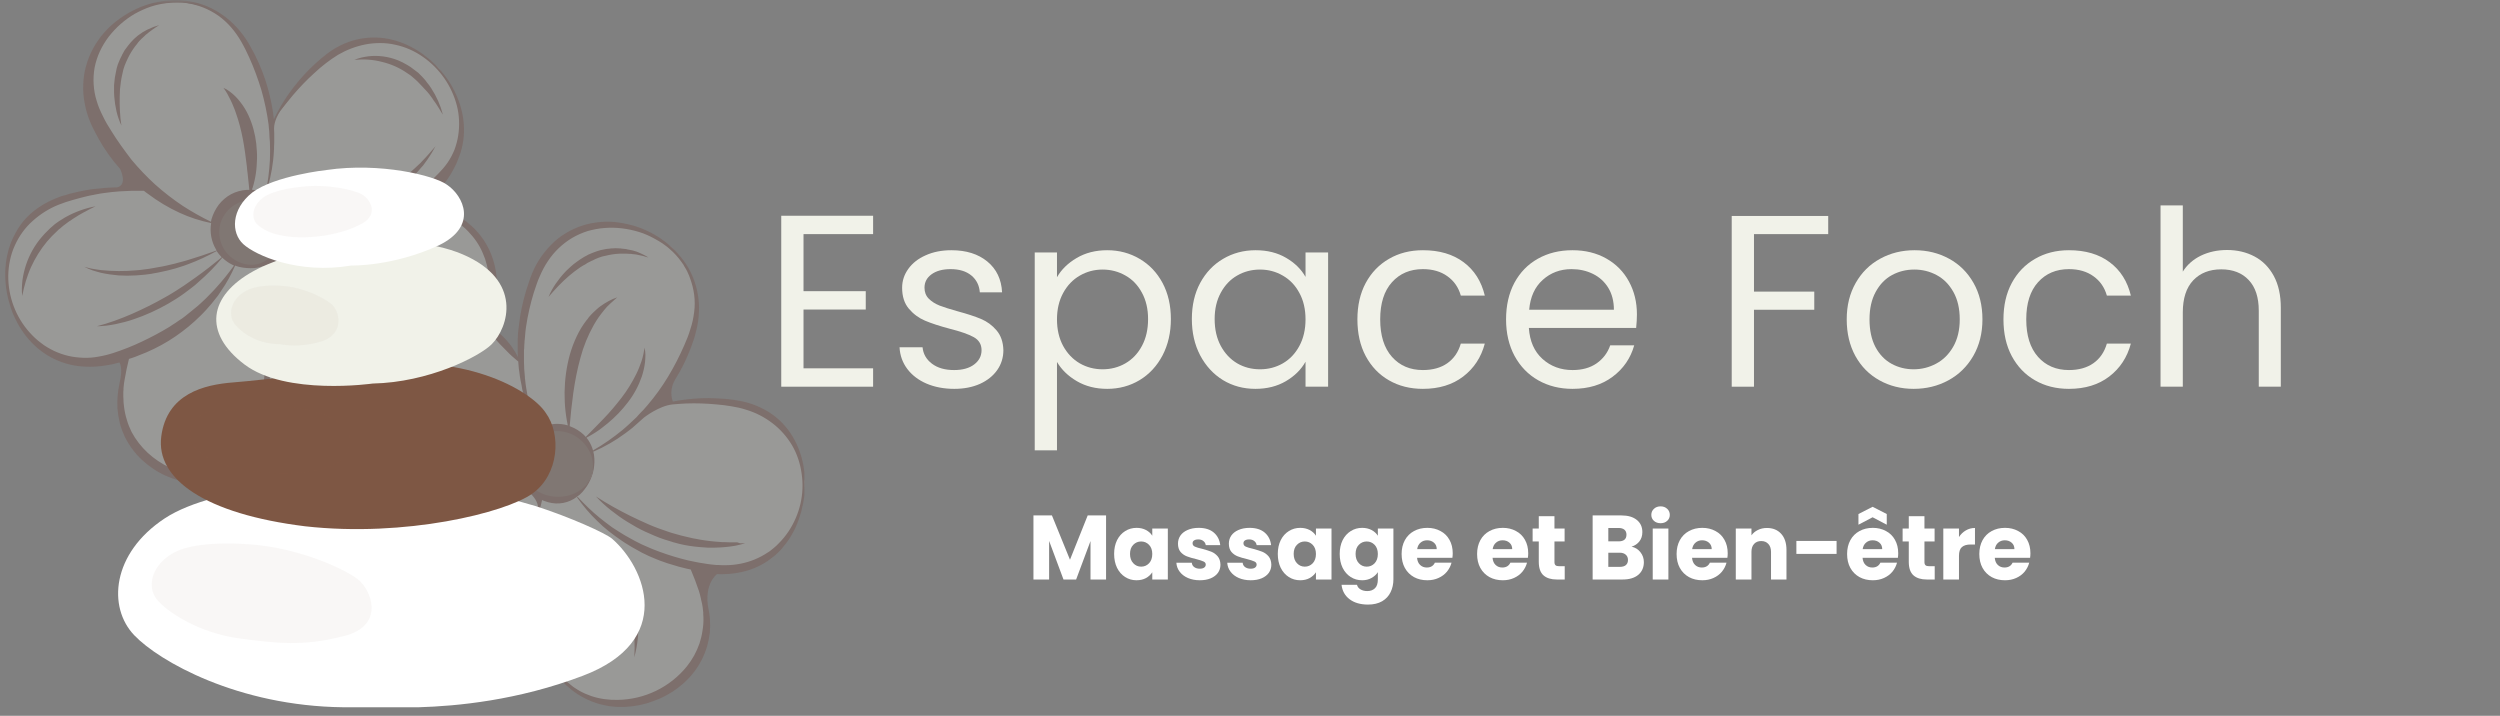 <svg xmlns="http://www.w3.org/2000/svg" xmlns:xlink="http://www.w3.org/1999/xlink" width="482" zoomAndPan="magnify" viewBox="0 0 361.5 103.5" height="138" preserveAspectRatio="xMidYMid meet" version="1.0"><rect x="0" y="0" width="361.5" height="103.5" fill="#808080" stroke="none"/><defs><filter x="0%" y="0%" width="100%" height="100%" id="db9d2b9078"><feColorMatrix values="0 0 0 0 1 0 0 0 0 1 0 0 0 0 1 0 0 0 1 0" color-interpolation-filters="sRGB"/></filter><g/><clipPath id="e77385c76e"><path d="M 0.621 0 L 117 0 L 117 103 L 0.621 103 Z M 0.621 0 " clip-rule="nonzero"/></clipPath><mask id="0f86deaf06"><g filter="url(#db9d2b9078)"><rect x="-36.15" width="433.8" fill="#000000" y="-10.35" height="124.2" fill-opacity="0.22"/></g></mask><clipPath id="96172b38d0"><path d="M 1 0 L 116.312 0 L 116.312 102 L 1 102 Z M 1 0 " clip-rule="nonzero"/></clipPath><clipPath id="fe179d4148"><path d="M 0.621 0 L 116.312 0 L 116.312 102.258 L 0.621 102.258 Z M 0.621 0 " clip-rule="nonzero"/></clipPath><clipPath id="e28e636484"><rect x="0" width="117" y="0" height="103"/></clipPath><clipPath id="5ccb7d2d80"><path d="M 17 69 L 94 69 L 94 102.562 L 17 102.562 Z M 17 69 " clip-rule="nonzero"/></clipPath><mask id="e85445b149"><g filter="url(#db9d2b9078)"><rect x="-36.15" width="433.8" fill="#000000" y="-10.35" height="124.2" fill-opacity="0.05"/></g></mask><clipPath id="63b240d524"><rect x="0" width="36" y="0" height="18"/></clipPath><mask id="a0ee100e19"><g filter="url(#db9d2b9078)"><rect x="-36.15" width="433.8" fill="#000000" y="-10.35" height="124.2" fill-opacity="0.05"/></g></mask><clipPath id="00b6ab8886"><path d="M 2 0.277 L 26 0.277 L 26 11 L 2 11 Z M 2 0.277 " clip-rule="nonzero"/></clipPath><clipPath id="5b2deecc60"><rect x="0" width="27" y="0" height="12"/></clipPath><mask id="a77253f959"><g filter="url(#db9d2b9078)"><rect x="-36.15" width="433.8" fill="#000000" y="-10.35" height="124.2" fill-opacity="0.05"/></g></mask><clipPath id="b987c1c3e8"><rect x="0" width="21" y="0" height="11"/></clipPath><mask id="482b84f57c"><g filter="url(#db9d2b9078)"><rect x="-36.15" width="433.8" fill="#000000" y="-10.35" height="124.2" fill-opacity="0.05"/></g></mask><clipPath id="b855573d97"><rect x="0" width="19" y="0" height="11"/></clipPath></defs><g clip-path="url(#e77385c76e)"><g mask="url(#0f86deaf06)"><g transform="matrix(1, 0, 0, 1, 0, -0)"><g clip-path="url(#e28e636484)"><g clip-path="url(#96172b38d0)"><path fill="#f1f2e9" d="M 116.301 69.652 L 116.219 71.621 L 115.562 74.352 L 115.098 75.773 L 113.324 78.312 L 111.055 80.359 L 109.473 81.371 L 107.258 82.027 L 103.57 82.438 L 101.77 82.848 L 101.824 85.605 L 102.398 89.184 L 102.152 91.777 L 101.469 94.375 L 99.723 96.969 L 98.273 98.582 L 95.762 100.219 L 93.355 101.176 L 91.172 101.668 L 88.414 101.668 L 85.898 101.094 L 84.125 100.219 L 82.785 99.371 L 81.336 98.008 L 80.055 96.395 L 79.098 94.621 L 77.895 91.098 L 76.668 86.59 L 76.531 84.648 L 76.422 80.25 L 76.941 78.121 L 76.941 76.371 L 74.562 79.98 L 72.297 82.656 L 69.676 84.977 L 68.527 85.879 L 66.641 87.625 L 64.703 88.527 L 62.164 89.758 L 59.539 90.414 L 56.672 90.414 L 54.57 89.758 L 52.273 88.637 L 50.309 87.191 L 48.695 85.332 C 48.695 85.332 48.066 83.828 48.012 83.773 L 47.359 82.82 L 46.785 80.906 L 46.484 79.324 L 46.484 77.082 L 46.785 74.898 L 47.738 72.578 L 49.051 70.199 L 50.664 68.836 L 52.246 68.043 L 54.27 66.184 L 53.695 65.094 L 52.055 63.508 L 50.773 62.305 L 48.914 59.93 L 48.504 59.383 L 48.066 56.598 L 47.82 55.066 L 48.34 51.543 L 48.559 50.125 L 43.754 46 L 40.801 42.066 L 41.457 44.852 L 41.621 46.355 L 42.25 51.352 L 42.305 55.039 L 41.895 58.016 L 41.129 60.941 L 40.445 62.797 L 39.629 64.301 L 37.934 66.348 L 35.887 67.77 L 31.98 69.379 L 28.539 69.379 L 24.031 68.152 L 21.355 66.621 L 19.441 64.793 L 18.402 62.605 L 17.695 59.328 L 17.504 57.77 L 17.832 54.246 L 18.047 52.227 L 17.094 52.09 L 15.152 52.391 L 12.969 52.391 L 9.281 52.035 L 7.285 51.051 L 4.145 48.566 L 2.836 46.543 L 1.551 43.73 L 1.004 40.508 L 1.195 37.422 L 2.18 34.527 L 3.543 32.531 L 5.539 30.539 L 8.543 29.062 L 15.918 27.59 L 20.617 27.344 L 22.199 27.316 L 18.293 23.547 L 14.117 17.754 L 12.723 12.676 L 12.887 10.406 L 13.516 7.566 L 14.441 6.254 L 17.312 3.031 L 19.523 1.586 L 21.52 0.793 L 23.922 0.273 L 26.27 0.273 L 29.355 0.902 L 31.488 1.992 L 33.727 3.797 L 36.023 7.047 L 37.387 10.598 L 38.891 15.871 L 39.164 18.109 L 39.957 16.852 L 42.223 13.602 L 44.379 11.145 L 46.867 8.824 L 50.555 6.664 L 52.957 6.035 L 56.07 5.844 L 58.23 6.637 L 59.566 7.047 L 61.344 8.031 L 63.473 9.887 L 63.938 10.652 L 65.578 13.055 L 66.504 15.898 L 66.969 18.492 L 66.641 19.969 L 65.906 23.055 L 64.703 25.102 L 61.836 27.809 L 60.305 29.227 L 61.863 29.773 L 64.293 30.512 L 65.359 30.73 L 65.086 31.059 L 65.852 31.578 L 68.391 33.57 L 70.738 36.875 L 71.203 40.617 L 70.738 44.906 L 70.438 46.68 L 72.023 48.812 L 74.535 51.707 L 75.547 52.008 L 75.547 49.852 L 75.301 48.621 L 76.203 44.797 L 77.188 40.945 L 78.578 37.312 L 82.02 34.609 L 83.277 33.188 L 85.516 32.941 L 87.977 32.395 L 91.801 32.941 L 93.301 33.434 L 95.543 34.691 L 97.098 35.727 L 98.301 37.066 L 99.148 38.324 L 100.156 40.152 L 100.512 41.41 L 100.73 42.531 L 100.785 44.113 L 100.84 46.109 L 100.129 48.238 L 99.039 50.996 L 97.699 54.027 L 96.633 55.941 L 96.441 58.289 L 98.465 58.016 L 100.129 57.988 L 105.156 57.988 L 107.016 58.18 L 109.883 59.492 L 112.969 61.324 L 114.309 63.207 L 115.371 65.363 L 116.109 67.961 Z M 116.301 69.652 " fill-opacity="1" fill-rule="nonzero"/></g><path fill="#7e5744" d="M 41.293 32.285 L 41.566 33.324 L 41.566 34.883 L 41.047 36 L 39.82 37.312 L 38.098 38.297 L 37.141 38.625 L 35.832 38.516 L 34.383 38.297 L 33.59 37.586 L 32.527 36.711 L 31.789 35.562 L 30.941 33.27 L 31.707 30.375 L 31.898 30.402 L 33.371 29.391 L 34.82 28.434 L 38.016 28.434 L 40.012 29.691 L 41.129 31.359 Z M 85.816 66.293 L 85.598 65.066 L 85.16 64.164 L 83.988 62.934 L 81.172 61.73 L 78.852 62.141 L 77.215 63.016 L 76.34 64 L 75.82 65.039 L 75.438 66.129 L 75.383 67.414 L 75.684 68.781 L 76.258 70.254 L 77.621 71.484 L 79.234 72.004 L 80.41 72.305 L 81.609 72.305 L 82.758 71.867 L 83.742 71.238 L 84.07 70.965 L 84.59 70.363 L 85.105 69.734 L 85.352 69.215 L 85.652 68.398 L 85.844 67.414 Z M 85.816 66.293 " fill-opacity="1" fill-rule="nonzero"/><g clip-path="url(#fe179d4148)"><path fill="#733224" d="M 116.328 68.453 C 116.191 66.949 115.781 65.445 115.125 64.082 C 114.797 63.398 114.391 62.715 113.926 62.113 C 112.969 60.859 111.766 59.848 110.375 59.137 C 109.691 58.781 108.953 58.48 108.215 58.262 C 107.477 58.043 106.715 57.906 105.949 57.797 C 105.211 57.691 104.445 57.637 103.68 57.609 C 102.18 57.527 100.648 57.582 99.176 57.77 C 98.547 57.852 97.918 57.934 97.289 58.07 C 96.906 57.008 97.043 55.832 97.645 54.848 C 98.547 53.402 99.285 51.898 99.883 50.312 C 100.02 49.906 100.184 49.496 100.32 49.086 C 100.375 48.867 100.457 48.676 100.512 48.457 L 100.676 47.801 C 100.895 46.926 101.031 46.055 101.059 45.18 C 101.113 44.305 101.059 43.402 100.895 42.531 C 100.594 40.781 99.91 39.141 98.875 37.723 C 98.355 37.012 97.781 36.355 97.125 35.754 C 95.816 34.555 94.312 33.625 92.672 32.996 C 91.855 32.668 90.98 32.449 90.105 32.285 L 89.449 32.176 C 89.23 32.148 89.012 32.121 88.793 32.094 C 88.359 32.066 87.895 32.039 87.457 32.066 C 86.555 32.094 85.652 32.23 84.781 32.449 C 83.906 32.695 83.059 33.023 82.266 33.461 C 81.473 33.898 80.711 34.418 80.055 35.047 C 79.398 35.672 78.797 36.355 78.277 37.094 C 77.758 37.832 77.324 38.625 76.969 39.469 C 76.887 39.688 76.805 39.879 76.723 40.098 L 76.504 40.727 L 76.094 41.984 C 75.574 43.676 75.219 45.398 75.027 47.145 L 74.945 47.801 C 74.918 48.02 74.918 48.238 74.891 48.457 L 74.863 49.113 L 74.863 50.422 C 74.863 50.531 74.863 50.641 74.863 50.75 L 74.863 51.078 L 74.891 51.652 L 74.809 51.488 C 74.727 51.324 74.672 51.188 74.562 51.023 C 74.535 50.941 74.48 50.887 74.426 50.805 C 74.371 50.723 74.344 50.668 74.289 50.586 C 73.934 50.016 73.527 49.496 73.062 49.004 C 72.598 48.512 72.078 48.047 71.531 47.664 L 71.312 47.527 C 70.766 47.145 71.012 45.727 71.012 45.727 C 71.066 45.562 71.121 45.426 71.176 45.262 C 71.395 44.605 71.559 43.922 71.668 43.238 C 71.914 41.848 71.914 40.453 71.668 39.062 C 71.312 36.984 70.383 35.02 68.965 33.461 C 68.5 32.941 67.98 32.477 67.434 32.039 C 66.34 31.223 65.113 30.566 63.801 30.129 C 63.172 29.91 62.52 29.719 61.863 29.555 C 61.59 29.473 61.289 29.418 61.016 29.363 C 61.645 28.926 62.246 28.434 62.844 27.941 L 63.062 27.754 L 63.281 27.562 L 63.719 27.125 C 63.855 26.988 63.992 26.824 64.102 26.688 C 64.211 26.551 64.348 26.387 64.484 26.223 C 64.949 25.594 65.359 24.91 65.715 24.203 L 65.852 23.93 C 65.906 23.848 65.934 23.766 65.988 23.656 C 66.07 23.465 66.152 23.301 66.207 23.109 L 66.422 22.562 L 66.613 22.016 C 66.832 21.277 66.996 20.512 67.051 19.75 C 67.188 18.219 66.996 16.664 66.531 15.188 C 66.07 13.738 65.387 12.375 64.484 11.145 C 63.582 9.914 62.52 8.852 61.316 7.949 C 60.086 7.047 58.723 6.336 57.273 5.898 C 56.535 5.68 55.77 5.52 55.008 5.465 C 53.449 5.328 51.891 5.547 50.418 6.062 C 49.68 6.336 48.996 6.664 48.312 7.074 C 47.656 7.484 47.031 7.949 46.457 8.441 C 45.883 8.934 45.309 9.449 44.789 9.969 C 43.727 11.035 42.742 12.184 41.867 13.41 C 40.992 14.613 40.254 15.898 39.602 17.234 C 39.438 15.734 39.137 14.23 38.727 12.758 C 38.262 11.062 37.605 9.422 36.812 7.84 C 36.594 7.457 36.406 7.074 36.188 6.691 C 36.078 6.5 35.969 6.309 35.859 6.117 L 35.504 5.574 C 35.012 4.836 34.438 4.152 33.809 3.523 C 33.18 2.895 32.5 2.348 31.734 1.859 C 30.258 0.902 28.566 0.301 26.816 0.109 C 25.941 0 25.07 0 24.195 0.082 C 22.445 0.246 20.727 0.738 19.168 1.559 C 18.375 1.965 17.641 2.43 16.93 2.977 C 16.219 3.523 15.562 4.125 14.988 4.809 C 14.387 5.492 13.898 6.227 13.461 7.02 C 13.023 7.812 12.695 8.66 12.449 9.531 C 12.203 10.406 12.066 11.336 12.039 12.238 C 12.012 13.164 12.066 14.094 12.258 14.996 C 12.422 15.898 12.695 16.797 13.051 17.645 C 13.133 17.863 13.242 18.082 13.324 18.273 C 13.406 18.465 13.516 18.684 13.625 18.875 C 13.844 19.258 14.035 19.668 14.25 20.051 C 15.125 21.605 16.164 23.082 17.367 24.418 C 17.367 24.418 18.539 26.77 16.902 27.098 L 16.574 27.098 L 16 27.125 C 15.617 27.152 15.234 27.152 14.852 27.207 C 14.469 27.262 14.09 27.289 13.707 27.316 C 13.324 27.344 12.941 27.426 12.559 27.48 C 11.793 27.617 11.027 27.781 10.293 27.969 C 10.102 28.023 9.91 28.051 9.719 28.133 C 9.527 28.215 9.336 28.242 9.145 28.297 C 8.953 28.352 8.762 28.406 8.57 28.488 L 8.023 28.707 C 7.285 29.008 6.578 29.363 5.895 29.801 C 5.211 30.238 4.582 30.73 4.008 31.305 C 3.434 31.875 2.945 32.504 2.535 33.188 C 2.125 33.871 1.77 34.582 1.496 35.32 C 0.977 36.793 0.73 38.352 0.758 39.906 C 0.785 41.465 1.059 42.992 1.551 44.469 C 1.605 44.66 1.688 44.824 1.742 45.016 C 1.797 45.207 1.879 45.371 1.961 45.562 C 2.125 45.918 2.289 46.273 2.48 46.625 C 2.836 47.309 3.27 47.965 3.762 48.594 C 4.746 49.852 5.949 50.887 7.34 51.652 C 8.762 52.418 10.32 52.883 11.93 52.992 C 12.723 53.047 13.543 53.047 14.332 52.965 C 14.742 52.938 15.125 52.855 15.535 52.801 L 16.137 52.691 C 16.328 52.664 16.52 52.609 16.711 52.555 C 16.902 52.5 17.094 52.445 17.285 52.418 C 17.285 52.418 17.832 53.211 17.285 55.395 L 17.285 55.422 C 17.285 55.422 17.285 55.422 17.285 55.449 C 17.012 56.625 16.93 57.824 16.984 59.027 C 17.039 59.738 17.148 60.422 17.312 61.105 C 17.477 61.785 17.723 62.441 18.02 63.098 C 18.32 63.727 18.703 64.355 19.113 64.902 C 19.523 65.473 19.988 65.992 20.508 66.484 C 21.547 67.441 22.719 68.234 24.004 68.809 C 24.633 69.078 25.312 69.324 25.969 69.516 C 26.652 69.707 27.336 69.844 28.02 69.926 C 29.41 70.09 30.805 70.035 32.172 69.762 L 32.691 69.652 C 32.852 69.625 33.016 69.57 33.18 69.516 C 33.262 69.488 33.344 69.461 33.426 69.434 L 33.672 69.352 C 33.836 69.297 34 69.242 34.164 69.16 C 34.793 68.887 35.422 68.59 36.023 68.207 C 36.16 68.098 36.324 68.016 36.461 67.934 L 36.867 67.633 L 37.277 67.305 C 37.332 67.25 37.414 67.195 37.469 67.141 L 37.66 66.977 C 37.797 66.867 37.906 66.73 38.043 66.621 L 38.234 66.43 L 38.398 66.238 C 38.645 65.992 38.836 65.719 39.055 65.445 C 39.875 64.355 40.527 63.152 40.992 61.867 L 41.156 61.379 L 41.32 60.887 C 41.375 60.723 41.43 60.559 41.457 60.395 C 41.484 60.23 41.566 60.066 41.594 59.902 L 41.84 58.918 L 41.895 58.672 C 41.922 58.59 41.922 58.508 41.949 58.426 L 42.059 57.934 L 42.168 57.445 L 42.277 56.953 L 42.441 55.941 C 42.469 55.859 42.469 55.777 42.469 55.695 L 42.496 55.449 L 42.551 54.93 C 42.578 54.602 42.633 54.246 42.633 53.922 C 42.633 53.594 42.66 53.238 42.688 52.91 C 42.715 52.582 42.688 52.227 42.688 51.871 C 42.688 51.707 42.688 51.543 42.688 51.352 L 42.633 50.312 L 42.605 50.07 C 42.605 49.988 42.605 49.906 42.578 49.824 C 42.414 48.457 42.168 47.117 41.84 45.809 C 41.703 45.316 41.566 44.852 41.402 44.359 C 41.785 44.906 42.223 45.426 42.66 45.945 C 43.562 46.98 44.543 47.938 45.609 48.812 C 46.156 49.223 46.676 49.66 47.25 50.043 C 47.605 50.285 47.984 50.531 48.367 50.75 C 48.094 51.27 47.902 51.816 47.711 52.391 C 47.469 53.238 47.332 54.082 47.277 54.957 C 47.25 55.832 47.305 56.707 47.496 57.582 C 47.656 58.426 47.957 59.273 48.395 60.039 C 48.805 60.805 49.324 61.512 49.926 62.141 C 50.527 62.77 51.156 63.344 51.809 63.863 C 51.809 63.863 53.941 65.773 52.465 67.496 L 52.492 67.496 C 52.355 67.578 52.191 67.633 52.055 67.715 C 50.801 68.344 49.68 69.16 48.695 70.172 C 48.203 70.664 47.766 71.238 47.387 71.812 C 47.004 72.414 46.676 73.012 46.402 73.668 C 46.129 74.324 45.938 75.008 45.801 75.691 C 45.664 76.371 45.582 77.082 45.582 77.793 C 45.555 79.215 45.773 80.605 46.238 81.945 C 46.457 82.602 46.73 83.258 47.059 83.883 C 47.387 84.512 47.738 85.113 48.148 85.66 C 48.969 86.809 49.953 87.789 51.074 88.637 L 51.508 88.938 C 51.645 89.047 51.809 89.129 51.945 89.211 C 52.027 89.266 52.082 89.293 52.164 89.348 L 52.383 89.484 C 52.547 89.566 52.684 89.648 52.848 89.73 C 53.477 90.031 54.133 90.277 54.789 90.441 C 54.953 90.469 55.113 90.523 55.277 90.578 L 55.797 90.688 C 55.961 90.715 56.125 90.742 56.316 90.77 C 56.398 90.77 56.48 90.797 56.562 90.797 L 56.809 90.824 C 56.973 90.852 57.164 90.852 57.328 90.852 L 57.82 90.852 C 58.148 90.852 58.504 90.824 58.855 90.824 C 60.223 90.688 61.535 90.359 62.816 89.84 L 63.281 89.648 L 63.746 89.43 C 63.91 89.375 64.047 89.293 64.211 89.211 C 64.375 89.129 64.512 89.074 64.676 88.992 L 65.578 88.527 L 65.797 88.418 C 65.879 88.391 65.934 88.336 66.016 88.281 L 66.449 88.035 L 66.887 87.789 L 67.324 87.516 L 68.172 86.973 C 68.254 86.918 68.309 86.891 68.391 86.836 L 68.609 86.699 L 69.02 86.398 C 69.293 86.207 69.566 85.988 69.84 85.77 C 70.109 85.551 70.355 85.332 70.629 85.113 C 70.902 84.895 71.121 84.648 71.367 84.43 L 71.75 84.074 L 72.105 83.695 L 72.461 83.312 L 72.625 83.121 C 72.68 83.066 72.734 82.984 72.789 82.93 C 73.688 81.891 74.508 80.824 75.246 79.68 C 75.684 78.996 76.066 78.285 76.449 77.574 C 76.449 77.602 76.449 77.602 76.449 77.629 L 76.285 78.367 L 76.203 78.859 C 76.176 79.023 76.148 79.188 76.121 79.352 L 76.066 79.844 L 76.039 80.086 C 76.039 80.168 76.012 80.25 76.012 80.332 C 75.875 81.672 75.848 83.039 75.902 84.402 C 75.957 85.086 75.984 85.77 76.094 86.426 L 76.176 86.918 L 76.203 87.164 L 76.258 87.41 C 76.312 87.734 76.395 88.062 76.449 88.391 C 76.477 88.555 76.531 88.719 76.586 88.883 L 76.859 89.867 C 76.914 90.031 76.969 90.195 77.023 90.359 L 77.352 91.312 L 77.703 92.27 C 77.758 92.434 77.812 92.57 77.895 92.734 L 78.086 93.199 C 78.223 93.5 78.359 93.828 78.496 94.129 L 78.715 94.594 C 78.797 94.758 78.852 94.895 78.934 95.055 L 79.043 95.273 C 79.07 95.355 79.125 95.41 79.152 95.492 L 79.398 95.93 C 79.754 96.504 80.109 97.078 80.52 97.598 C 80.93 98.117 81.391 98.633 81.883 99.098 C 82.895 100.027 84.043 100.793 85.297 101.312 C 85.926 101.586 86.582 101.805 87.266 101.941 C 87.43 101.996 87.594 101.996 87.785 102.051 C 87.977 102.105 88.113 102.105 88.305 102.133 L 88.574 102.16 L 88.82 102.188 C 88.984 102.188 89.176 102.215 89.34 102.215 C 90.734 102.27 92.102 102.105 93.438 101.723 C 94.094 101.531 94.75 101.285 95.406 101.012 C 96.031 100.738 96.66 100.383 97.234 100.027 C 98.41 99.262 99.449 98.336 100.32 97.215 C 101.195 96.094 101.824 94.84 102.234 93.5 C 102.426 92.816 102.562 92.133 102.645 91.449 C 102.699 90.77 102.699 90.059 102.645 89.375 C 102.617 88.965 102.535 88.527 102.453 88.117 C 101.715 84.43 103.68 83.012 103.68 83.012 C 104.09 83.039 104.527 83.039 104.938 83.012 C 105.703 82.984 106.496 82.875 107.258 82.711 C 108.023 82.547 108.762 82.301 109.473 81.973 C 110.184 81.645 110.867 81.262 111.465 80.77 C 111.629 80.66 111.766 80.523 111.93 80.414 C 112.094 80.305 112.23 80.168 112.367 80.031 C 112.504 79.898 112.641 79.762 112.777 79.625 C 112.914 79.488 113.051 79.352 113.16 79.188 C 113.652 78.613 114.117 77.984 114.5 77.301 C 114.879 76.645 115.207 75.965 115.453 75.227 C 115.508 75.062 115.59 74.871 115.645 74.68 C 115.699 74.488 115.754 74.324 115.809 74.133 C 115.863 73.941 115.918 73.777 115.945 73.586 C 115.973 73.395 116.027 73.203 116.082 73.039 C 116.41 71.484 116.492 69.953 116.328 68.453 Z M 72.297 49.77 C 72.734 50.234 73.199 50.695 73.664 51.16 C 73.77 51.27 73.906 51.379 74.016 51.488 C 74.125 51.598 74.262 51.707 74.398 51.816 C 74.535 51.926 74.645 52.035 74.781 52.145 L 74.945 52.281 L 74.945 52.391 L 75 53.047 C 75.027 53.266 75.027 53.484 75.082 53.703 L 75.164 54.355 L 75.273 55.012 L 75.41 55.668 L 75.465 55.996 C 75.492 56.105 75.492 56.215 75.52 56.324 C 75.629 56.762 75.738 57.172 75.848 57.582 C 76.285 59.191 76.914 60.75 77.676 62.223 C 77.215 62.523 76.805 62.879 76.449 63.289 C 75.984 63.863 75.629 64.52 75.438 65.227 C 75.41 65.281 75.41 65.363 75.383 65.418 C 73.961 64.656 72.57 63.891 71.203 63.07 C 70.848 62.852 70.492 62.633 70.137 62.414 L 69.621 62.086 L 69.102 61.73 C 68.746 61.512 68.418 61.242 68.062 61.023 L 67.324 60.449 L 67.105 60.258 C 66.941 60.121 66.777 60.012 66.613 59.875 L 66.125 59.465 C 65.961 59.328 65.797 59.191 65.66 59.055 C 65.578 58.973 65.496 58.918 65.414 58.836 L 65.168 58.617 C 64.539 58.043 63.965 57.473 63.391 56.844 C 62.816 56.215 62.301 55.559 61.809 54.902 C 61.562 54.574 61.344 54.246 61.152 53.895 C 62.383 53.758 63.582 53.43 64.703 52.91 C 65.332 52.637 65.934 52.281 66.504 51.898 C 66.641 51.816 66.777 51.707 66.914 51.598 C 67.051 51.488 67.188 51.379 67.324 51.27 L 67.707 50.941 C 67.844 50.832 67.953 50.695 68.09 50.586 C 68.336 50.34 68.582 50.098 68.801 49.824 L 69.129 49.414 L 69.43 49.004 C 69.758 48.512 70.082 48.02 70.355 47.5 L 70.41 47.582 C 70.52 47.719 70.602 47.855 70.711 47.965 C 70.82 48.074 70.902 48.238 71.012 48.348 C 71.422 48.812 71.859 49.277 72.297 49.77 Z M 78.605 62.742 C 79.18 62.496 79.781 62.359 80.41 62.332 C 81.664 62.305 82.867 62.715 83.824 63.508 C 84.316 63.918 84.727 64.383 85.051 64.93 C 85.406 65.5 85.625 66.129 85.707 66.785 C 85.898 68.152 85.406 69.516 84.398 70.473 C 83.906 70.938 83.332 71.266 82.73 71.484 C 81.527 71.922 80.219 71.949 79.016 71.594 C 78.387 71.402 77.812 71.129 77.324 70.746 C 76.805 70.336 76.367 69.844 76.066 69.242 C 75.766 68.645 75.602 67.988 75.574 67.332 C 75.574 66.676 75.684 66.02 75.957 65.418 C 76.094 65.121 76.258 64.848 76.422 64.574 L 76.559 64.383 C 76.613 64.328 76.668 64.246 76.695 64.191 C 76.723 64.137 76.805 64.082 76.859 64 C 76.914 63.918 76.969 63.891 77.023 63.836 C 77.512 63.344 78.031 62.988 78.605 62.742 Z M 42.359 13.766 C 43.316 12.648 44.324 11.582 45.418 10.598 C 45.691 10.352 45.965 10.105 46.238 9.859 L 46.676 9.504 C 46.812 9.395 46.949 9.289 47.113 9.152 C 47.684 8.715 48.258 8.305 48.887 7.922 C 50.117 7.211 51.453 6.691 52.875 6.418 C 53.586 6.281 54.297 6.227 55.008 6.227 C 55.715 6.227 56.453 6.309 57.164 6.473 C 58.586 6.773 59.949 7.375 61.152 8.223 C 63.582 9.914 65.332 12.43 66.07 15.297 C 66.422 16.691 66.477 18.164 66.258 19.586 C 66.152 20.297 65.961 20.977 65.715 21.66 L 65.496 22.152 C 65.414 22.316 65.332 22.48 65.25 22.645 C 65.086 22.945 64.895 23.273 64.703 23.547 C 64.293 24.121 63.828 24.664 63.336 25.156 C 63.199 25.266 63.09 25.402 62.953 25.539 C 62.816 25.676 62.707 25.785 62.57 25.895 C 62.438 26.004 62.301 26.113 62.191 26.25 L 62 26.441 L 61.781 26.633 C 61.508 26.879 61.234 27.098 60.934 27.344 L 60.496 27.699 C 60.359 27.809 60.223 27.918 60.059 28.023 L 59.211 28.707 C 58.91 28.926 58.641 29.145 58.34 29.363 L 57.902 29.691 L 56.973 30.293 L 56.043 30.84 L 55.797 30.977 C 55.715 31.031 55.633 31.059 55.551 31.113 L 54.57 31.633 C 53.258 32.285 51.863 32.832 50.473 33.27 C 49.707 33.516 48.941 33.707 48.148 33.871 C 45.281 34.336 41.566 32.887 41.566 32.887 C 41.539 32.531 41.484 32.176 41.375 31.848 C 41.293 31.496 41.156 31.168 40.992 30.84 C 40.664 30.184 40.227 29.609 39.684 29.117 C 39.41 28.871 39.109 28.652 38.809 28.461 C 38.672 28.379 38.508 28.27 38.344 28.188 C 38.918 26.578 39.301 24.91 39.492 23.219 C 39.547 22.781 39.574 22.344 39.602 21.906 C 39.602 21.797 39.602 21.688 39.629 21.578 L 39.629 21.25 L 39.656 20.594 C 39.656 20.484 39.656 20.379 39.656 20.27 L 39.656 19.285 C 39.656 19.066 39.629 18.848 39.629 18.629 C 39.602 17.535 40.309 16.363 40.527 16.035 C 41.184 15.215 41.758 14.477 42.359 13.766 Z M 41.266 33.844 C 41.238 34.172 41.156 34.5 41.02 34.801 C 40.773 35.398 40.391 35.918 39.957 36.383 C 39.738 36.629 39.52 36.848 39.301 37.039 C 39.055 37.258 38.809 37.449 38.535 37.613 C 38.262 37.777 37.988 37.941 37.688 38.051 C 37.387 38.16 37.059 38.242 36.758 38.27 C 36.105 38.324 35.477 38.242 34.875 38.023 C 34.273 37.805 33.727 37.477 33.262 37.066 C 31.871 35.809 31.352 33.844 31.953 32.066 C 32.145 31.523 32.445 31.004 32.852 30.539 C 33.426 29.883 34.191 29.391 35.012 29.117 C 35.285 29.035 35.559 28.953 35.859 28.926 C 36.16 28.871 36.434 28.844 36.73 28.816 C 37.031 28.789 37.359 28.789 37.66 28.844 C 37.961 28.898 38.289 28.98 38.562 29.117 C 38.863 29.254 39.137 29.391 39.383 29.582 C 40.445 30.375 41.129 31.578 41.293 32.887 C 41.32 33.215 41.32 33.543 41.266 33.844 Z M 16.109 18.957 C 15.891 18.602 15.672 18.246 15.453 17.891 L 15.152 17.344 C 15.07 17.152 14.961 16.988 14.879 16.797 C 14.523 16.09 14.195 15.352 13.98 14.586 C 13.734 13.82 13.598 13.031 13.543 12.211 C 13.488 11.391 13.543 10.57 13.68 9.777 C 13.844 8.961 14.09 8.195 14.441 7.43 C 14.797 6.664 15.234 5.953 15.727 5.301 C 16.246 4.645 16.82 4.016 17.449 3.469 C 18.074 2.922 18.785 2.402 19.496 1.992 C 20.234 1.586 21 1.23 21.816 0.957 C 22.227 0.82 22.637 0.711 23.047 0.629 C 23.266 0.574 23.457 0.547 23.676 0.52 L 24.004 0.465 C 24.113 0.438 24.223 0.438 24.332 0.438 C 25.18 0.355 26.023 0.355 26.871 0.438 C 26.98 0.438 27.09 0.465 27.199 0.492 L 27.527 0.547 L 27.828 0.602 C 27.938 0.629 28.047 0.629 28.129 0.684 C 28.348 0.738 28.539 0.793 28.73 0.848 L 29.027 0.957 C 29.137 0.984 29.219 1.039 29.328 1.066 C 30.121 1.367 30.859 1.777 31.57 2.266 C 32.254 2.758 32.879 3.332 33.426 3.961 C 33.973 4.59 34.465 5.301 34.875 6.008 L 35.176 6.555 C 35.285 6.746 35.367 6.938 35.477 7.129 C 35.668 7.512 35.832 7.895 36.023 8.277 C 36.73 9.832 37.305 11.418 37.797 13.027 C 38.262 14.668 38.617 16.336 38.836 18 L 38.891 18.629 C 38.918 18.848 38.945 19.039 38.945 19.258 L 38.973 19.887 L 39 20.215 C 39 20.324 39.027 20.434 39.027 20.539 C 39.027 20.977 39.055 21.387 39.055 21.824 C 39.055 22.262 39.027 22.672 39.027 23.109 C 38.945 24.773 38.727 26.441 38.371 28.078 C 38.234 27.996 38.098 27.941 37.961 27.891 C 37.605 27.727 37.25 27.617 36.867 27.508 C 36.73 27.48 36.566 27.453 36.434 27.426 C 36.461 27.316 36.484 27.234 36.539 27.125 C 36.648 26.797 36.73 26.441 36.812 26.086 C 36.895 25.73 36.949 25.402 37.004 25.047 C 37.059 24.691 37.086 24.336 37.113 23.984 C 37.168 23.273 37.195 22.562 37.141 21.852 C 37.113 21.141 37.031 20.434 36.895 19.723 C 36.758 19.012 36.566 18.301 36.324 17.645 C 36.078 16.961 35.777 16.309 35.395 15.68 C 35.285 15.516 35.203 15.379 35.094 15.215 C 34.984 15.051 34.875 14.914 34.766 14.777 C 34.547 14.477 34.301 14.203 34.055 13.957 C 33.809 13.711 33.535 13.465 33.234 13.246 C 32.961 13.027 32.637 12.84 32.309 12.703 C 32.719 13.246 33.043 13.848 33.344 14.477 C 33.426 14.641 33.48 14.777 33.562 14.941 C 33.645 15.105 33.699 15.242 33.754 15.406 C 33.809 15.57 33.863 15.707 33.945 15.871 L 34.109 16.336 C 34.547 17.562 34.875 18.848 35.121 20.133 C 35.367 21.414 35.531 22.727 35.695 24.066 C 35.723 24.391 35.75 24.746 35.805 25.074 C 35.832 25.238 35.832 25.402 35.859 25.594 L 35.914 26.113 C 35.941 26.469 35.996 26.797 36.023 27.152 C 36.023 27.262 36.051 27.371 36.051 27.453 C 35.941 27.453 35.805 27.453 35.695 27.453 C 35.312 27.48 34.902 27.535 34.52 27.645 C 34.137 27.754 33.781 27.891 33.426 28.078 C 32.719 28.461 32.117 28.98 31.625 29.609 C 31.16 30.238 30.805 30.949 30.586 31.684 C 30.559 31.82 30.531 31.93 30.504 32.066 C 29.109 31.387 27.746 30.621 26.434 29.773 C 25.043 28.844 23.703 27.809 22.445 26.688 C 21.219 25.566 20.07 24.363 19.004 23.082 C 17.965 21.715 16.984 20.379 16.109 18.957 Z M 16.355 51.051 C 16.164 51.105 16 51.16 15.809 51.215 L 15.289 51.352 C 14.934 51.434 14.578 51.516 14.223 51.57 C 13.516 51.707 12.777 51.762 12.039 51.734 C 11.301 51.707 10.59 51.625 9.883 51.461 C 9.172 51.297 8.488 51.051 7.832 50.75 C 7.176 50.422 6.523 50.07 5.949 49.605 C 5.348 49.168 4.801 48.648 4.309 48.102 C 2.262 45.836 1.168 42.883 1.195 39.852 C 1.223 38.352 1.523 36.848 2.152 35.48 C 2.754 34.145 3.625 32.914 4.746 31.93 C 5.84 30.949 7.094 30.156 8.461 29.609 L 9.5 29.227 C 9.664 29.172 9.855 29.117 10.047 29.062 C 10.238 29.008 10.402 28.953 10.59 28.898 C 10.945 28.789 11.328 28.707 11.684 28.598 L 12.23 28.461 C 12.422 28.406 12.586 28.379 12.777 28.324 C 13.133 28.242 13.516 28.188 13.898 28.105 C 14.277 28.023 14.633 27.969 15.016 27.918 C 15.754 27.809 16.52 27.727 17.285 27.672 C 18.457 27.59 19.633 27.562 20.809 27.59 C 21 27.754 21.191 27.891 21.383 28.023 C 22.801 29.09 24.332 30.02 25.941 30.758 C 27.418 31.441 28.949 31.93 30.531 32.258 C 30.312 33.57 30.559 34.938 31.242 36.082 L 31.324 36.219 C 29.902 36.738 28.484 37.203 27.035 37.641 C 26.625 37.75 26.215 37.887 25.832 37.969 L 25.234 38.133 L 24.633 38.27 C 24.223 38.379 23.812 38.461 23.402 38.543 L 22.773 38.652 L 22.172 38.762 C 21.953 38.789 21.762 38.844 21.547 38.871 L 20.918 38.953 C 20.699 38.98 20.508 39.008 20.289 39.035 L 19.988 39.062 L 19.688 39.086 C 18.867 39.168 18.02 39.195 17.176 39.195 C 16.328 39.195 15.508 39.141 14.66 39.062 C 14.25 39.008 13.844 38.953 13.406 38.871 C 13.188 38.844 12.996 38.789 12.777 38.734 C 12.559 38.68 12.367 38.625 12.176 38.57 C 12.559 38.762 12.941 38.953 13.352 39.086 C 13.762 39.223 14.168 39.332 14.578 39.441 C 15.426 39.633 16.273 39.742 17.121 39.824 C 17.965 39.879 18.84 39.879 19.688 39.824 L 20.016 39.797 C 20.125 39.797 20.234 39.77 20.344 39.77 C 20.562 39.742 20.781 39.742 20.973 39.715 L 21.598 39.633 C 21.816 39.605 22.035 39.578 22.227 39.523 L 22.555 39.469 L 22.855 39.414 C 23.074 39.359 23.266 39.332 23.484 39.277 L 24.113 39.141 L 24.441 39.062 L 24.742 38.98 L 25.367 38.816 L 25.969 38.625 C 26.379 38.516 26.789 38.352 27.172 38.215 C 28.594 37.695 29.984 37.039 31.324 36.301 C 31.543 36.629 31.789 36.93 32.062 37.203 C 30.805 38.242 29.547 39.223 28.238 40.152 L 26.598 41.301 C 26.406 41.438 26.242 41.547 26.051 41.656 L 25.504 42.012 L 24.934 42.367 L 24.387 42.695 C 24.195 42.801 24.004 42.91 23.812 43.02 C 22.281 43.895 20.672 44.688 19.059 45.398 C 18.238 45.754 17.422 46.082 16.574 46.383 C 15.727 46.68 14.879 46.953 14.008 47.172 C 14.223 47.172 14.469 47.172 14.688 47.145 C 14.906 47.117 15.152 47.117 15.371 47.09 C 15.836 47.035 16.273 46.953 16.711 46.871 C 17.613 46.68 18.484 46.465 19.332 46.164 C 21.055 45.59 22.719 44.824 24.305 43.922 C 25.098 43.457 25.859 42.992 26.598 42.449 C 26.789 42.312 26.953 42.176 27.145 42.039 C 27.336 41.902 27.5 41.766 27.691 41.629 C 28.047 41.355 28.402 41.082 28.73 40.754 C 29.957 39.688 31.105 38.543 32.145 37.258 C 32.309 37.422 32.5 37.586 32.691 37.723 C 33.043 37.996 33.426 38.215 33.836 38.406 C 33.043 39.496 32.227 40.535 31.324 41.52 C 30.832 42.094 30.285 42.613 29.766 43.156 L 28.949 43.922 C 28.812 44.059 28.676 44.168 28.512 44.305 L 28.074 44.66 C 27.801 44.906 27.5 45.125 27.199 45.371 L 26.762 45.727 C 26.68 45.781 26.598 45.836 26.543 45.891 L 26.324 46.055 L 25.859 46.355 C 25.695 46.465 25.559 46.57 25.395 46.68 C 25.07 46.871 24.77 47.09 24.469 47.281 C 23.211 48.047 21.871 48.758 20.535 49.387 C 19.168 50.043 17.777 50.586 16.355 51.051 Z M 41.484 48.566 L 41.621 49.797 C 41.648 50.125 41.648 50.449 41.676 50.777 L 41.703 51.27 L 41.703 51.762 L 41.73 52.254 C 41.73 52.418 41.758 52.582 41.758 52.746 C 41.758 53.074 41.758 53.402 41.758 53.73 C 41.758 55.066 41.648 56.379 41.484 57.691 L 41.43 58.18 C 41.43 58.262 41.402 58.344 41.402 58.426 L 41.348 58.672 L 41.156 59.656 C 41.129 59.82 41.102 59.984 41.047 60.148 C 40.992 60.312 40.965 60.477 40.938 60.641 L 40.801 61.133 C 40.746 61.297 40.691 61.43 40.637 61.594 C 40.418 62.223 40.176 62.824 39.848 63.398 C 39.82 63.48 39.766 63.535 39.738 63.617 L 39.602 63.836 C 39.52 63.973 39.438 64.109 39.328 64.246 C 39.219 64.383 39.137 64.52 39.055 64.656 L 38.754 65.039 C 38.535 65.281 38.316 65.527 38.098 65.773 L 37.934 65.938 L 37.742 66.102 C 37.633 66.211 37.496 66.32 37.359 66.43 C 36.84 66.84 36.297 67.223 35.723 67.523 C 35.148 67.824 34.547 68.07 33.918 68.289 C 33.754 68.344 33.617 68.398 33.453 68.426 C 33.289 68.453 33.152 68.508 32.988 68.535 C 32.824 68.562 32.664 68.617 32.527 68.645 L 32.035 68.727 C 29.465 69.105 26.844 68.699 24.523 67.605 C 23.375 67.059 22.309 66.348 21.355 65.473 C 20.426 64.602 19.633 63.59 19.031 62.469 C 18.758 61.895 18.512 61.324 18.348 60.723 C 18.156 60.121 18.02 59.492 17.938 58.836 C 17.91 58.672 17.91 58.508 17.883 58.344 C 17.859 58.18 17.859 58.016 17.859 57.852 C 17.859 57.691 17.832 57.527 17.832 57.363 L 17.832 56.871 C 17.832 56.789 17.832 56.707 17.832 56.625 L 17.859 56.379 L 17.859 56.133 C 17.859 56.051 17.883 55.969 17.883 55.887 L 17.938 55.395 L 18.02 54.902 C 18.184 53.895 18.402 52.883 18.648 51.898 L 19.004 51.789 L 19.551 51.598 L 21.191 50.941 C 22.637 50.312 24.059 49.551 25.367 48.648 C 26.68 47.746 27.883 46.762 29.004 45.645 L 29.41 45.234 C 29.547 45.098 29.684 44.961 29.82 44.797 L 30.586 43.922 C 30.832 43.621 31.078 43.32 31.324 42.992 L 31.516 42.75 L 32.008 42.012 C 32.797 40.891 33.453 39.66 34 38.406 C 34.191 38.488 34.41 38.543 34.602 38.598 C 35.312 38.762 36.051 38.816 36.758 38.762 C 37.305 38.707 37.879 38.57 38.398 38.379 C 38.562 38.707 38.699 39.035 38.863 39.387 C 39.055 39.879 39.246 40.371 39.465 40.836 C 39.629 41.219 39.766 41.574 39.902 41.957 C 40.336 43.211 40.691 44.496 40.992 45.781 C 41.102 46.438 41.266 47.062 41.348 47.719 L 41.43 48.211 C 41.457 48.402 41.484 48.484 41.484 48.566 Z M 48.285 48.484 C 47.738 48.129 47.25 47.719 46.73 47.336 C 46.484 47.145 46.238 46.926 45.992 46.734 C 45.855 46.625 45.746 46.543 45.609 46.438 L 45.254 46.109 C 45.145 46 45.008 45.891 44.898 45.781 L 44.707 45.617 L 44.543 45.453 C 44.297 45.234 44.078 45.016 43.836 44.797 C 42.906 43.867 42.031 42.938 41.184 41.93 C 40.391 40.973 39.656 39.988 38.918 38.953 C 38.809 38.789 38.699 38.625 38.59 38.461 C 38.699 38.434 38.809 38.379 38.918 38.324 C 39.246 38.16 39.574 37.969 39.875 37.75 C 40.176 37.531 40.418 37.258 40.664 36.957 C 40.801 36.793 40.91 36.602 41.02 36.41 C 41.676 35.371 44.16 34.855 46.02 34.609 C 46.129 34.609 46.211 34.609 46.32 34.609 C 46.922 34.582 47.523 34.5 48.121 34.418 L 48.176 34.418 C 49.051 34.309 49.926 34.145 50.773 33.953 C 52.246 33.598 53.695 33.16 55.113 32.586 L 56.152 32.148 C 56.234 32.121 56.316 32.066 56.426 32.039 L 56.672 31.93 L 57.191 31.684 L 57.711 31.441 L 58.203 31.168 L 58.723 30.895 L 58.965 30.758 L 59.211 30.621 C 59.785 30.293 60.332 29.965 60.852 29.582 C 61.809 29.91 62.762 30.293 63.691 30.73 L 64.566 31.168 C 64.648 31.195 64.703 31.25 64.785 31.277 L 65.004 31.387 C 65.141 31.469 65.277 31.551 65.414 31.633 L 65.824 31.902 C 65.961 31.984 66.098 32.094 66.207 32.176 L 66.395 32.312 L 66.586 32.477 C 66.723 32.586 66.832 32.668 66.969 32.777 C 67.461 33.188 67.898 33.652 68.309 34.145 C 68.719 34.637 69.074 35.156 69.375 35.699 C 69.676 36.246 69.922 36.848 70.137 37.422 C 70.328 38.023 70.492 38.625 70.602 39.25 C 70.984 41.793 70.629 44.359 69.566 46.68 C 69.02 47.855 68.336 48.922 67.488 49.906 C 67.379 50.016 67.27 50.152 67.16 50.258 L 66.832 50.586 C 66.723 50.695 66.613 50.805 66.477 50.914 C 66.34 51.023 66.23 51.133 66.125 51.242 C 65.633 51.652 65.086 52.008 64.539 52.336 C 63.473 52.938 62.273 53.348 61.043 53.512 L 60.879 53.539 L 60.824 53.539 C 60.66 53.566 60.496 53.566 60.332 53.566 L 59.594 53.566 C 59.512 53.566 59.43 53.566 59.348 53.566 L 58.855 53.539 C 58.531 53.512 58.203 53.484 57.875 53.402 C 57.547 53.32 57.219 53.266 56.918 53.184 C 56.289 52.992 55.66 52.773 55.062 52.5 C 54.762 52.363 54.461 52.227 54.16 52.062 L 53.723 51.844 C 53.586 51.762 53.422 51.68 53.285 51.598 L 52.41 51.133 L 51.59 50.613 L 51.371 50.477 C 51.293 50.422 51.238 50.395 51.156 50.34 L 50.746 50.07 C 50.473 49.906 50.199 49.715 49.926 49.551 C 49.652 49.387 49.406 49.168 49.133 49.004 L 48.75 48.73 Z M 52.109 63.426 C 51.48 62.879 50.938 62.277 50.473 61.594 C 50.008 60.914 49.625 60.203 49.324 59.465 C 49.27 59.383 49.242 59.273 49.215 59.191 L 48.996 58.645 C 48.969 58.562 48.914 58.453 48.887 58.371 C 48.832 58.18 48.75 57.988 48.723 57.797 C 48.695 57.691 48.668 57.609 48.641 57.5 L 48.559 57.199 L 48.504 56.926 L 48.395 56.324 C 48.367 56.215 48.367 56.133 48.34 56.023 L 48.312 55.723 C 48.285 55.613 48.285 55.531 48.285 55.422 C 48.258 55.23 48.258 55.012 48.258 54.82 C 48.23 54 48.285 53.184 48.395 52.391 C 48.477 51.844 48.586 51.324 48.695 50.777 L 49.078 50.996 C 49.215 51.078 49.379 51.16 49.543 51.242 L 50.473 51.68 C 50.637 51.762 50.773 51.816 50.938 51.871 L 51.891 52.254 L 52.848 52.582 C 53.012 52.637 53.176 52.691 53.34 52.746 L 53.832 52.883 L 54.816 53.184 L 55.305 53.32 C 55.469 53.375 55.633 53.402 55.797 53.457 L 56.043 53.512 C 56.125 53.539 56.207 53.539 56.289 53.566 L 56.781 53.676 C 57.438 53.812 58.121 53.895 58.801 53.949 C 59.484 53.973 60.168 53.973 60.824 53.922 L 60.988 53.922 L 60.988 53.949 C 61.152 54.328 61.344 54.711 61.562 55.094 C 62 55.832 62.465 56.543 63.008 57.227 C 63.555 57.906 64.129 58.535 64.73 59.137 L 65.223 59.574 C 65.387 59.711 65.551 59.875 65.715 60.012 L 66.207 60.422 C 66.367 60.559 66.531 60.695 66.695 60.832 L 67.188 61.215 C 67.352 61.352 67.543 61.457 67.707 61.594 L 68.227 61.949 L 68.5 62.141 L 69.867 62.961 C 70.219 63.18 70.602 63.371 70.984 63.59 C 72.406 64.328 73.906 64.984 75.438 65.473 C 75.383 65.746 75.328 66.02 75.301 66.266 C 75.301 66.375 75.273 66.457 75.273 66.566 C 73.582 66.32 71.887 66.047 70.219 65.691 L 69.895 65.637 L 69.566 65.555 L 68.91 65.418 L 68.254 65.254 C 68.035 65.199 67.816 65.145 67.598 65.094 L 66.941 64.93 L 66.312 64.738 L 65.988 64.656 L 65.66 64.547 C 65.441 64.492 65.223 64.41 65.031 64.355 C 63.336 63.809 61.699 63.18 60.086 62.441 C 59.266 62.086 58.477 61.676 57.711 61.27 C 56.945 60.859 56.152 60.395 55.414 59.902 C 55.578 60.066 55.715 60.23 55.879 60.395 C 56.043 60.559 56.207 60.695 56.398 60.859 C 56.754 61.16 57.109 61.43 57.465 61.703 C 58.203 62.25 58.965 62.742 59.758 63.18 C 61.344 64.055 63.035 64.793 64.758 65.336 C 65.633 65.609 66.504 65.855 67.379 66.047 C 67.598 66.102 67.816 66.156 68.035 66.184 L 68.691 66.32 C 69.129 66.375 69.594 66.457 70.027 66.512 C 71.75 66.73 73.473 66.785 75.191 66.676 C 75.191 66.922 75.191 67.141 75.191 67.387 C 75.219 67.824 75.301 68.262 75.438 68.672 C 75.109 68.699 74.809 68.754 74.48 68.781 C 74.262 68.809 74.07 68.809 73.852 68.836 C 73.637 68.859 73.445 68.859 73.227 68.887 C 73.008 68.914 72.816 68.914 72.598 68.914 L 71.969 68.941 L 70.766 68.941 C 69.129 68.941 67.488 68.836 65.852 68.617 C 64.211 68.398 62.598 68.043 61.016 67.605 C 60.906 67.578 60.824 67.551 60.715 67.523 L 60.414 67.441 L 59.812 67.25 L 59.512 67.168 L 59.238 67.059 L 58.668 66.84 L 58.094 66.648 C 57.902 66.566 57.711 66.512 57.52 66.43 L 56.945 66.211 L 56.645 66.102 L 56.371 65.965 L 55.797 65.719 C 55.605 65.637 55.414 65.555 55.223 65.445 L 54.68 65.145 C 54.488 65.039 54.297 64.957 54.133 64.848 C 53.449 64.438 52.738 63.973 52.109 63.426 Z M 76.695 75.609 C 76.066 76.754 75.355 77.902 74.59 78.969 C 74.18 79.488 73.824 80.031 73.391 80.551 L 73.09 80.961 C 73.035 81.016 72.98 81.098 72.926 81.152 L 72.762 81.344 L 72.105 82.082 C 71.887 82.328 71.641 82.547 71.422 82.793 L 71.094 83.148 L 70.738 83.504 L 70.383 83.855 C 70.273 83.965 70.137 84.102 70.027 84.211 C 69.785 84.43 69.539 84.648 69.293 84.867 C 68.309 85.742 67.27 86.59 66.18 87.355 L 65.77 87.625 C 65.715 87.68 65.633 87.734 65.551 87.762 L 65.332 87.898 L 64.484 88.418 C 64.348 88.5 64.211 88.582 64.047 88.664 C 63.883 88.746 63.746 88.828 63.609 88.91 L 63.172 89.129 C 63.008 89.211 62.871 89.266 62.707 89.348 C 62.109 89.621 61.48 89.812 60.824 89.977 L 60.332 90.086 C 60.168 90.113 60.004 90.141 59.84 90.168 L 59.348 90.223 L 58.855 90.25 C 58.531 90.25 58.203 90.277 57.875 90.25 L 57.629 90.25 L 57.383 90.223 C 57.219 90.195 57.055 90.195 56.891 90.168 C 56.234 90.086 55.605 89.922 54.98 89.703 C 54.379 89.484 53.777 89.211 53.203 88.883 C 53.066 88.801 52.93 88.719 52.793 88.637 C 52.656 88.555 52.52 88.473 52.383 88.363 C 52.246 88.254 52.109 88.172 52 88.09 C 51.891 88.008 51.754 87.898 51.617 87.789 C 49.625 86.152 48.148 83.938 47.387 81.48 C 47.004 80.25 46.812 78.996 46.812 77.711 C 46.812 76.426 47.031 75.172 47.469 73.969 C 47.684 73.367 47.957 72.793 48.285 72.25 C 48.613 71.703 48.969 71.156 49.406 70.691 C 49.516 70.555 49.625 70.445 49.734 70.336 C 49.844 70.227 49.953 70.09 50.062 69.98 C 50.172 69.871 50.281 69.762 50.418 69.652 L 50.773 69.324 C 50.828 69.27 50.883 69.215 50.965 69.16 L 51.156 68.996 L 51.348 68.836 C 51.398 68.781 51.48 68.727 51.535 68.699 L 51.945 68.398 L 52.355 68.125 C 53.395 67.441 54.488 66.84 55.578 66.266 L 56.043 66.566 L 56.59 66.895 L 57.164 67.195 C 57.355 67.305 57.547 67.414 57.738 67.496 L 58.312 67.77 C 58.695 67.934 59.074 68.125 59.484 68.262 L 60.387 68.59 C 60.496 68.617 60.605 68.645 60.688 68.699 C 62.301 69.27 63.992 69.652 65.688 69.844 C 67.379 70.035 69.102 70.035 70.82 69.871 C 71.668 69.789 72.516 69.652 73.336 69.461 C 73.742 69.352 74.152 69.242 74.562 69.133 L 75.492 68.836 C 75.492 68.887 75.52 68.914 75.547 68.969 C 74.973 69.762 74.344 70.5 73.664 71.238 L 73.391 71.539 C 73.309 71.648 73.199 71.73 73.117 71.812 C 72.926 72.004 72.734 72.195 72.543 72.359 C 72.133 72.711 71.75 73.066 71.312 73.395 C 69.648 74.707 67.789 75.773 65.797 76.535 C 63.801 77.328 61.727 77.875 59.621 78.23 C 58.559 78.422 57.492 78.559 56.398 78.668 C 55.305 78.777 54.215 78.859 53.094 78.887 C 53.641 79.051 54.188 79.16 54.734 79.242 C 55.277 79.324 55.852 79.406 56.398 79.434 C 57.52 79.516 58.641 79.516 59.758 79.461 C 62.027 79.324 64.266 78.805 66.367 77.984 C 68.5 77.137 70.465 75.91 72.105 74.297 C 73.336 73.094 74.344 71.703 75.109 70.172 C 75.109 70.172 77.512 71.457 77.785 73.176 C 77.512 73.969 77.105 74.789 76.695 75.609 Z M 114.008 76.863 C 113.598 77.465 113.16 78.012 112.641 78.531 C 112.504 78.668 112.395 78.777 112.258 78.914 C 112.121 79.051 111.984 79.16 111.848 79.27 C 111.711 79.379 111.574 79.488 111.438 79.598 C 111.301 79.707 111.164 79.816 111 79.898 C 109.828 80.688 108.488 81.234 107.098 81.508 C 106.387 81.645 105.676 81.727 104.965 81.727 L 104.418 81.727 L 103.871 81.699 L 103.598 81.699 L 103.328 81.672 L 102.781 81.617 C 102.426 81.59 102.07 81.508 101.688 81.453 C 101.305 81.398 100.977 81.344 100.594 81.262 L 99.531 81.043 C 99.176 80.961 98.82 80.852 98.465 80.77 C 97.043 80.387 95.68 79.926 94.312 79.379 L 93.301 78.941 L 92.809 78.723 L 92.316 78.477 L 91.828 78.23 L 90.844 77.684 C 90.762 77.629 90.68 77.602 90.598 77.547 L 90.352 77.41 C 90.051 77.219 89.723 77.027 89.422 76.836 L 88.496 76.238 L 87.621 75.582 C 87.32 75.363 87.047 75.117 86.746 74.898 C 85.598 73.969 84.535 72.93 83.523 71.84 L 83.441 71.922 C 84.316 73.148 85.27 74.297 86.363 75.336 C 86.91 75.883 87.457 76.371 88.059 76.836 L 88.957 77.52 C 89.094 77.629 89.258 77.738 89.422 77.848 L 89.887 78.176 L 90.133 78.34 C 90.215 78.395 90.297 78.449 90.379 78.504 L 91.363 79.105 L 91.855 79.379 L 92.344 79.652 C 92.426 79.707 92.508 79.734 92.59 79.789 L 92.836 79.926 L 93.848 80.414 L 94.887 80.852 L 95.434 81.07 L 95.98 81.262 L 96.523 81.453 L 98.164 81.945 L 99.258 82.219 L 99.883 82.355 C 100.32 83.367 100.703 84.402 101.059 85.441 L 101.195 85.906 L 101.305 86.371 C 101.332 86.453 101.359 86.535 101.359 86.617 L 101.414 86.863 C 101.441 87.027 101.496 87.191 101.523 87.328 L 101.605 87.816 C 101.633 87.98 101.633 88.145 101.66 88.309 C 101.66 88.391 101.688 88.473 101.688 88.555 L 101.688 88.801 C 101.688 88.965 101.715 89.129 101.715 89.293 C 101.742 89.922 101.688 90.578 101.578 91.203 C 101.496 91.832 101.332 92.461 101.141 93.062 C 100.922 93.664 100.676 94.238 100.375 94.785 C 100.074 95.328 99.723 95.848 99.312 96.367 C 96.879 99.371 93.219 101.148 89.312 101.203 C 88.031 101.23 86.746 101.066 85.516 100.656 C 84.887 100.438 84.316 100.191 83.742 99.863 C 83.469 99.699 83.195 99.535 82.922 99.344 L 82.539 99.043 C 82.402 98.934 82.293 98.824 82.156 98.742 C 82.02 98.66 81.91 98.527 81.801 98.418 L 81.473 98.09 L 81.309 97.898 C 81.254 97.844 81.199 97.789 81.148 97.707 L 80.848 97.324 C 80.438 96.805 80.082 96.258 79.754 95.684 C 79.453 95.109 79.18 94.512 78.961 93.883 C 78.852 93.582 78.742 93.254 78.633 92.953 L 78.469 92.488 C 78.414 92.324 78.387 92.16 78.332 92.023 L 78.059 91.07 L 77.84 90.113 L 77.785 89.867 C 77.758 89.785 77.758 89.703 77.73 89.621 L 77.648 89.129 C 77.594 88.801 77.512 88.473 77.457 88.172 C 77.406 87.871 77.352 87.516 77.324 87.219 L 77.215 86.234 C 77.105 85.578 77.078 84.922 77.023 84.293 L 76.969 83.312 C 76.969 83.148 76.941 82.984 76.941 82.82 L 76.941 81.344 C 76.941 81.016 76.969 80.688 76.969 80.359 C 77.051 79.051 77.188 77.738 77.406 76.453 C 77.566 75.609 77.758 74.789 77.949 73.969 C 78.113 73.422 78.277 72.875 78.387 72.305 C 78.496 72.359 78.605 72.414 78.715 72.441 C 79.398 72.711 80.164 72.848 80.902 72.793 C 81.637 72.738 82.348 72.523 82.977 72.141 C 83.277 71.949 83.578 71.73 83.852 71.512 C 84.125 71.266 84.344 71.02 84.562 70.719 C 84.996 70.172 85.324 69.543 85.57 68.887 C 85.816 68.234 85.926 67.551 85.953 66.84 C 85.98 66.129 85.871 65.391 85.625 64.738 C 85.434 64.219 85.16 63.727 84.809 63.289 L 85.297 63.016 C 85.598 62.852 85.898 62.66 86.199 62.469 C 86.5 62.277 86.773 62.086 87.047 61.867 C 87.184 61.758 87.32 61.648 87.457 61.539 C 87.594 61.43 87.73 61.324 87.867 61.215 C 88.957 60.312 89.941 59.301 90.789 58.18 C 91.664 57.062 92.344 55.777 92.809 54.438 C 93.027 53.758 93.191 53.074 93.273 52.363 C 93.301 52.008 93.328 51.652 93.328 51.297 C 93.328 50.941 93.273 50.586 93.191 50.258 C 93.109 50.941 92.973 51.598 92.754 52.254 C 92.535 52.883 92.293 53.512 91.992 54.109 C 91.391 55.312 90.707 56.434 89.887 57.5 C 89.066 58.562 88.195 59.602 87.266 60.559 C 86.445 61.43 85.57 62.277 84.699 63.18 C 84.617 63.07 84.508 62.961 84.426 62.879 C 83.879 62.359 83.223 61.949 82.512 61.676 L 82.375 61.621 C 82.512 60.012 82.676 58.426 82.895 56.844 C 83.141 55.121 83.469 53.402 83.934 51.734 C 84.371 50.07 85.023 48.484 85.871 46.98 C 86.09 46.598 86.309 46.246 86.555 45.891 C 86.801 45.535 87.074 45.207 87.348 44.852 C 87.621 44.496 87.922 44.195 88.25 43.895 C 88.578 43.594 88.902 43.293 89.258 42.992 C 88.82 43.129 88.414 43.32 88.004 43.539 C 87.594 43.758 87.211 44.004 86.828 44.277 C 86.445 44.551 86.117 44.879 85.762 45.207 C 85.68 45.289 85.598 45.371 85.516 45.453 C 85.434 45.535 85.352 45.617 85.27 45.727 C 85.188 45.836 85.105 45.891 85.051 46 C 84.996 46.109 84.914 46.191 84.836 46.273 C 84.535 46.652 84.289 47.035 84.043 47.418 C 83.797 47.828 83.578 48.238 83.387 48.648 C 83.195 49.059 83.004 49.496 82.84 49.934 C 82.676 50.367 82.539 50.805 82.402 51.27 C 81.91 53.047 81.664 54.875 81.637 56.734 C 81.637 57.637 81.664 58.562 81.773 59.465 C 81.828 59.902 81.883 60.367 81.965 60.805 C 82.02 61.051 82.074 61.297 82.102 61.512 C 81.5 61.324 80.848 61.27 80.219 61.297 C 79.48 61.352 78.742 61.539 78.059 61.895 C 77.922 61.977 77.785 62.031 77.676 62.113 C 77.105 60.586 76.641 59 76.312 57.391 C 76.23 56.98 76.176 56.543 76.094 56.133 C 76.012 55.723 75.984 55.285 75.93 54.875 L 75.902 54.711 L 75.902 54.547 L 75.875 54.219 L 75.82 53.594 C 75.793 53.375 75.793 53.156 75.793 52.965 L 75.766 52.336 C 75.766 52.227 75.766 52.117 75.766 52.008 L 75.766 50.75 C 75.766 50.641 75.766 50.531 75.793 50.422 L 75.82 49.797 L 75.848 49.469 L 75.848 49.305 L 75.875 49.141 L 75.93 48.512 C 75.957 48.293 75.957 48.074 75.984 47.883 L 76.066 47.254 C 76.312 45.59 76.695 43.922 77.188 42.312 L 77.594 41.109 L 77.812 40.508 L 78.059 39.934 C 78.387 39.168 78.77 38.434 79.234 37.75 C 80.137 36.383 81.336 35.238 82.758 34.391 C 83.469 33.98 84.207 33.652 84.996 33.406 C 85.789 33.188 86.609 33.023 87.43 32.969 C 89.094 32.832 90.789 33.051 92.398 33.543 C 93.219 33.789 93.984 34.145 94.723 34.555 C 95.105 34.746 95.461 34.992 95.816 35.211 C 95.98 35.32 96.141 35.453 96.332 35.59 L 96.578 35.781 C 96.66 35.836 96.742 35.918 96.824 36 C 97.48 36.547 98.055 37.203 98.547 37.887 C 98.602 37.969 98.656 38.051 98.738 38.16 C 98.82 38.27 98.875 38.324 98.902 38.434 L 99.066 38.707 C 99.121 38.789 99.176 38.898 99.23 38.98 C 99.34 39.168 99.422 39.359 99.504 39.551 L 99.641 39.852 C 99.668 39.961 99.723 40.043 99.75 40.152 C 100.047 40.945 100.266 41.766 100.375 42.613 C 100.484 43.457 100.484 44.305 100.375 45.125 C 100.266 45.973 100.102 46.789 99.828 47.582 C 99.773 47.773 99.695 47.992 99.641 48.184 C 99.586 48.375 99.504 48.594 99.422 48.785 C 99.258 49.168 99.094 49.578 98.93 49.961 C 98.246 51.516 97.48 53.02 96.605 54.465 C 95.734 55.914 94.723 57.309 93.629 58.59 L 93.219 59.055 C 93.082 59.219 92.945 59.383 92.781 59.52 L 92.344 59.984 L 92.129 60.23 C 92.047 60.312 91.992 60.395 91.91 60.449 C 91.609 60.75 91.281 61.023 90.98 61.324 C 90.68 61.621 90.324 61.895 90.023 62.168 C 88.684 63.262 87.266 64.273 85.762 65.121 L 85.816 65.309 C 87.43 64.602 88.984 63.727 90.406 62.66 C 90.762 62.414 91.09 62.141 91.445 61.867 C 91.527 61.812 91.609 61.73 91.691 61.648 L 91.938 61.43 L 92.426 60.996 C 92.508 60.941 92.59 60.859 92.672 60.777 L 92.918 60.559 L 93.137 60.367 C 93.137 60.367 95.297 58.672 97.262 58.48 C 97.918 58.426 98.547 58.371 99.203 58.344 C 100.676 58.289 102.152 58.344 103.598 58.48 C 103.953 58.508 104.336 58.562 104.691 58.59 L 105.785 58.754 C 106.496 58.863 107.207 59.027 107.887 59.246 C 109.254 59.656 110.539 60.312 111.684 61.188 C 112.832 62.059 113.789 63.152 114.527 64.383 C 115.262 65.637 115.727 67.059 115.918 68.508 C 116.355 71.43 115.645 74.406 114.008 76.863 Z M 93.766 37.23 C 93.602 37.203 93.41 37.148 93.246 37.094 C 93.082 37.039 92.891 36.984 92.727 36.957 L 92.211 36.848 L 91.938 36.793 L 91.391 36.738 L 91.254 36.711 L 91.117 36.711 L 90.598 36.684 C 90.516 36.684 90.434 36.684 90.352 36.684 L 89.859 36.684 C 89.777 36.684 89.695 36.684 89.586 36.684 C 88.902 36.711 88.223 36.82 87.566 36.984 L 87.32 37.039 L 87.184 37.066 L 87.074 37.094 L 86.582 37.258 L 86.117 37.449 L 85.68 37.668 C 85.598 37.695 85.516 37.723 85.434 37.777 L 84.996 37.996 C 84.914 38.023 84.863 38.078 84.781 38.133 L 84.562 38.27 L 84.344 38.379 L 83.906 38.652 C 83.332 39.035 82.785 39.469 82.266 39.906 C 81.746 40.371 81.227 40.836 80.738 41.355 C 80.246 41.875 79.781 42.395 79.316 42.938 C 79.59 42.258 79.945 41.629 80.355 41.027 C 80.766 40.426 81.227 39.852 81.719 39.332 C 81.855 39.195 81.965 39.062 82.102 38.953 C 82.238 38.844 82.375 38.707 82.512 38.57 C 82.648 38.434 82.785 38.324 82.922 38.215 L 83.359 37.887 C 83.66 37.668 83.961 37.449 84.289 37.258 C 84.453 37.148 84.617 37.066 84.781 36.984 L 85.023 36.848 C 85.105 36.793 85.188 36.766 85.27 36.738 L 85.516 36.629 L 85.789 36.52 L 86.309 36.328 L 86.855 36.164 L 87.676 36 L 88.223 35.945 L 88.359 35.918 L 88.496 35.918 L 89.039 35.891 C 89.23 35.891 89.422 35.918 89.586 35.918 C 89.695 35.918 89.777 35.918 89.859 35.945 L 90.406 36 C 90.488 36 90.598 36.027 90.68 36.055 L 91.5 36.219 L 92.047 36.383 L 92.184 36.438 L 92.316 36.492 C 92.48 36.574 92.645 36.629 92.809 36.711 C 92.973 36.793 93.137 36.875 93.301 36.957 C 93.438 37.039 93.602 37.121 93.766 37.23 Z M 107.016 78.559 C 107.258 78.559 107.504 78.559 107.75 78.559 C 107.504 78.613 107.285 78.695 107.043 78.75 L 106.688 78.832 C 106.578 78.859 106.441 78.887 106.332 78.914 L 105.621 79.023 C 105.375 79.051 105.129 79.078 104.883 79.105 L 104.527 79.133 L 104.145 79.16 L 103.41 79.188 L 102.672 79.188 C 102.535 79.188 102.426 79.188 102.289 79.188 L 101.906 79.16 C 100.922 79.105 99.938 78.996 98.957 78.805 C 98.711 78.75 98.465 78.695 98.219 78.641 L 97.508 78.449 C 97.398 78.422 97.262 78.395 97.152 78.34 L 96.086 78.012 C 95.844 77.93 95.625 77.848 95.379 77.766 L 94.695 77.492 C 94.23 77.301 93.793 77.109 93.328 76.891 C 92.426 76.48 91.582 75.992 90.734 75.473 C 89.887 74.953 89.094 74.379 88.332 73.777 C 87.949 73.477 87.566 73.148 87.211 72.82 C 86.855 72.496 86.5 72.141 86.172 71.785 C 86.992 72.305 87.812 72.82 88.656 73.285 C 89.504 73.75 90.352 74.215 91.199 74.625 C 92.047 75.035 92.918 75.445 93.793 75.828 C 94.668 76.211 95.57 76.535 96.469 76.836 L 97.125 77.055 C 97.344 77.109 97.59 77.191 97.809 77.246 L 98.492 77.438 L 99.176 77.602 C 99.285 77.629 99.395 77.656 99.531 77.684 L 99.883 77.766 L 100.238 77.848 L 100.402 77.875 C 100.457 77.875 100.512 77.902 100.566 77.902 L 101.277 78.039 C 101.387 78.066 101.523 78.066 101.633 78.094 L 101.988 78.148 C 102.453 78.23 102.945 78.258 103.41 78.312 L 104.117 78.367 L 104.473 78.395 L 104.828 78.395 L 105.539 78.422 L 106.605 78.422 Z M 71.395 77.355 C 70.547 79.105 69.43 80.742 68.062 82.137 L 67.816 82.41 C 67.734 82.492 67.652 82.602 67.543 82.684 L 66.996 83.176 C 66.805 83.34 66.613 83.504 66.422 83.641 L 66.125 83.855 C 66.016 83.938 65.934 84.02 65.824 84.074 C 65.004 84.648 64.156 85.141 63.254 85.551 C 60.523 86.781 57.438 87.082 54.516 86.398 C 54.051 86.289 53.559 86.152 53.121 85.988 C 52.656 85.824 52.219 85.633 51.781 85.387 C 52.711 85.66 53.641 85.824 54.598 85.906 C 55.523 86.016 56.48 86.016 57.438 85.961 C 59.293 85.852 61.152 85.387 62.844 84.621 L 63.008 84.566 L 63.172 84.484 L 64.375 83.828 C 64.484 83.773 64.594 83.723 64.676 83.668 C 64.867 83.531 65.059 83.422 65.277 83.285 C 66.07 82.766 66.805 82.191 67.488 81.535 C 68.938 80.305 70.246 78.887 71.395 77.355 Z M 83.414 76.184 C 83.824 76.371 84.234 76.617 84.617 76.863 C 84.996 77.109 85.379 77.383 85.734 77.656 C 87.949 79.379 89.695 81.617 90.871 84.156 C 91.254 85.004 91.555 85.906 91.801 86.809 L 91.965 87.488 C 92.02 87.707 92.047 87.953 92.102 88.172 L 92.156 88.527 L 92.184 88.883 L 92.266 89.566 C 92.398 91.395 92.211 93.254 91.719 95.055 C 91.828 93.254 91.746 91.449 91.473 89.676 L 91.336 89.02 L 91.281 88.691 L 91.199 88.363 C 91.145 88.145 91.09 87.926 91.035 87.707 L 90.844 87.082 L 90.734 86.754 L 90.516 86.152 C 90.488 86.043 90.434 85.934 90.406 85.852 C 90.324 85.633 90.242 85.441 90.16 85.223 L 89.887 84.621 C 89.148 83.012 88.223 81.48 87.102 80.086 C 86.555 79.379 85.953 78.723 85.324 78.066 C 84.781 77.383 84.125 76.754 83.414 76.184 Z M 12.121 30.703 C 12.039 30.758 11.957 30.785 11.875 30.84 C 11.547 31.031 11.219 31.195 10.918 31.414 C 10.754 31.523 10.59 31.605 10.453 31.711 C 10.32 31.82 10.156 31.93 9.992 32.012 L 9.117 32.668 L 8.707 33.023 C 8.652 33.078 8.57 33.133 8.488 33.188 L 8.297 33.379 C 7.75 33.871 7.258 34.391 6.793 34.938 C 5.867 36.055 5.102 37.285 4.5 38.598 C 4.199 39.25 3.953 39.961 3.734 40.645 C 3.516 41.355 3.352 42.094 3.215 42.801 C 3.16 42.422 3.16 42.039 3.16 41.684 C 3.16 41.301 3.215 40.918 3.242 40.535 C 3.352 39.77 3.516 39.035 3.762 38.297 C 4.254 36.82 5.02 35.453 6.031 34.281 L 6.223 34.062 C 6.277 33.98 6.359 33.926 6.414 33.844 C 6.551 33.707 6.688 33.57 6.82 33.434 L 7.23 33.023 C 7.285 32.969 7.367 32.887 7.449 32.832 L 7.887 32.449 C 7.969 32.395 8.051 32.34 8.105 32.285 L 8.57 31.957 L 9.062 31.656 L 9.309 31.496 L 9.555 31.359 C 10.891 30.621 12.34 30.102 13.816 29.828 L 13.324 30.074 C 13.16 30.156 12.996 30.238 12.832 30.32 L 12.34 30.594 Z M 19.852 6.309 C 19.414 6.828 19.031 7.402 18.703 8.004 L 18.484 8.441 L 18.266 8.906 L 18.074 9.367 C 18.074 9.422 18.047 9.449 18.02 9.477 L 17.992 9.586 L 17.91 9.832 C 17.883 9.914 17.855 9.996 17.832 10.078 L 17.723 10.57 C 17.695 10.652 17.695 10.734 17.668 10.816 L 17.613 11.062 L 17.559 11.336 L 17.477 11.855 C 17.367 12.539 17.312 13.219 17.312 13.93 C 17.285 14.641 17.312 15.324 17.34 16.035 C 17.367 16.746 17.449 17.453 17.559 18.164 C 17.258 17.508 17.012 16.824 16.848 16.117 C 16.684 15.406 16.574 14.695 16.52 13.957 C 16.52 13.766 16.492 13.602 16.492 13.41 C 16.492 13.219 16.492 13.055 16.492 12.867 C 16.492 12.676 16.492 12.512 16.492 12.32 L 16.547 11.773 C 16.574 11.418 16.629 11.035 16.711 10.68 C 16.738 10.488 16.793 10.324 16.82 10.133 L 16.875 9.859 C 16.902 9.777 16.93 9.668 16.957 9.586 L 17.039 9.312 L 17.094 9.18 C 17.121 9.125 17.121 9.098 17.148 9.043 L 17.367 8.523 L 17.613 8.031 C 17.641 7.977 17.668 7.949 17.668 7.895 L 17.75 7.758 L 17.883 7.512 C 17.938 7.43 17.965 7.348 18.02 7.266 L 18.512 6.609 L 18.867 6.172 C 19.004 6.035 19.141 5.898 19.25 5.762 C 19.305 5.707 19.387 5.625 19.441 5.574 L 19.879 5.191 C 19.961 5.137 20.016 5.082 20.098 5.027 L 20.535 4.727 L 20.645 4.645 L 20.754 4.59 L 21.246 4.316 L 21.355 4.262 L 21.492 4.207 L 21.98 3.988 C 22.145 3.906 22.309 3.852 22.5 3.797 C 22.664 3.742 22.828 3.688 23.02 3.633 C 22.855 3.742 22.719 3.824 22.555 3.934 C 22.391 4.043 22.254 4.125 22.117 4.234 L 21.707 4.535 L 21.598 4.617 L 21.492 4.699 L 21.301 4.863 L 21.082 5.027 L 20.918 5.191 L 20.535 5.547 C 20.48 5.598 20.398 5.652 20.344 5.734 L 20.152 5.926 L 19.988 6.117 C 19.934 6.172 19.906 6.227 19.852 6.309 Z M 45.035 32.449 C 44.543 32.504 44.051 32.531 43.562 32.559 C 44.516 32.34 45.445 32.066 46.348 31.793 C 47.25 31.523 48.176 31.195 49.078 30.867 C 49.98 30.539 50.855 30.156 51.727 29.746 C 52.602 29.336 53.449 28.926 54.27 28.461 L 54.57 28.297 L 54.871 28.105 C 55.086 27.996 55.277 27.863 55.469 27.754 L 56.07 27.371 L 56.672 26.961 C 56.781 26.906 56.863 26.824 56.973 26.77 L 57.246 26.551 L 57.547 26.332 L 57.82 26.113 L 58.395 25.676 C 58.504 25.594 58.586 25.512 58.668 25.457 L 58.938 25.238 C 59.32 24.938 59.648 24.609 60.004 24.309 L 60.523 23.82 L 60.797 23.574 L 61.043 23.301 C 61.727 22.617 62.328 21.879 62.98 21.141 C 62.871 21.359 62.734 21.578 62.625 21.77 L 62.438 22.098 C 62.383 22.207 62.301 22.316 62.246 22.398 C 62.109 22.617 61.973 22.809 61.836 23.027 C 61.699 23.246 61.535 23.41 61.398 23.629 L 61.18 23.93 L 60.934 24.199 L 60.441 24.773 L 59.949 25.32 C 59.867 25.402 59.785 25.512 59.703 25.594 L 59.43 25.84 C 58.723 26.523 57.984 27.18 57.191 27.754 C 56.398 28.324 55.578 28.871 54.707 29.336 C 54.488 29.445 54.27 29.582 54.051 29.691 L 53.395 30.02 C 52.957 30.238 52.492 30.43 52.055 30.621 C 51.156 31.004 50.227 31.332 49.297 31.605 C 48.367 31.875 47.414 32.094 46.43 32.285 C 45.992 32.312 45.527 32.395 45.035 32.449 Z M 51.238 8.66 C 51.562 8.523 51.891 8.414 52.219 8.332 C 52.547 8.25 52.902 8.195 53.258 8.141 C 54.68 7.977 56.125 8.168 57.465 8.688 C 57.629 8.742 57.793 8.824 57.957 8.906 L 58.203 9.016 L 58.449 9.152 C 58.777 9.312 59.074 9.504 59.375 9.695 L 59.812 10.023 C 59.895 10.078 59.949 10.133 60.031 10.188 L 60.469 10.516 L 60.66 10.707 C 60.797 10.844 60.906 10.953 61.043 11.09 C 61.289 11.363 61.535 11.609 61.727 11.91 C 61.836 12.047 61.945 12.184 62.055 12.32 L 62.355 12.758 C 63.117 13.93 63.691 15.215 64.047 16.582 C 63.855 16.281 63.664 16.008 63.5 15.707 C 63.336 15.406 63.117 15.133 62.953 14.859 L 62.652 14.449 L 62.52 14.23 L 62.355 14.012 L 62.055 13.602 C 62 13.547 61.945 13.465 61.891 13.41 L 61.727 13.219 L 61.371 12.84 C 61.262 12.703 61.152 12.594 61.043 12.484 C 60.824 12.238 60.578 11.992 60.359 11.773 C 60.25 11.664 60.113 11.555 60.004 11.445 L 59.43 10.953 C 59.375 10.898 59.293 10.844 59.238 10.816 L 58.828 10.543 C 57.766 9.805 56.535 9.262 55.277 8.961 C 53.941 8.605 52.574 8.523 51.238 8.66 Z M 39 53.211 C 39 53.32 39.027 53.457 39.027 53.594 L 39.027 54.328 C 39.027 54.574 39 54.82 39 55.066 L 38.973 55.449 C 38.973 55.559 38.945 55.695 38.945 55.832 C 38.836 56.816 38.617 57.797 38.316 58.727 C 37.387 61.566 35.531 64.055 33.07 65.746 C 32.664 66.02 32.254 66.266 31.816 66.512 C 31.379 66.758 30.941 66.949 30.477 67.113 C 31.297 66.594 32.062 66.02 32.77 65.391 C 33.48 64.766 34.137 64.082 34.711 63.344 C 35.887 61.895 36.785 60.23 37.387 58.453 C 37.414 58.398 37.414 58.344 37.441 58.289 L 37.605 57.797 L 37.715 57.473 L 37.879 56.816 C 37.906 56.707 37.934 56.598 37.961 56.461 C 37.988 56.242 38.043 55.996 38.07 55.777 C 38.207 54.848 38.289 53.895 38.289 52.965 C 38.289 51.051 38.125 49.141 37.77 47.254 C 38.508 49.059 38.945 50.996 39.082 52.938 Z M 50.309 37.285 C 49.406 37.23 48.504 37.203 47.629 37.23 C 46.73 37.258 45.828 37.34 44.926 37.477 C 45.363 37.312 45.801 37.176 46.238 37.039 C 46.676 36.93 47.141 36.82 47.578 36.738 C 50.336 36.273 53.176 36.465 55.824 37.312 C 56.727 37.613 57.574 37.969 58.395 38.406 L 58.992 38.734 C 59.184 38.844 59.375 38.98 59.594 39.113 L 59.895 39.305 L 60.168 39.496 L 60.742 39.906 C 62.191 41.055 63.445 42.422 64.43 43.977 C 63.172 42.695 61.781 41.547 60.277 40.535 L 59.703 40.18 L 59.43 40.016 L 59.129 39.852 C 58.938 39.742 58.75 39.633 58.559 39.523 L 57.957 39.223 L 57.82 39.141 L 57.656 39.086 L 57.355 38.953 L 57.055 38.816 C 56.945 38.762 56.836 38.734 56.754 38.707 C 56.535 38.625 56.344 38.543 56.125 38.461 L 55.496 38.242 C 53.832 37.723 52.055 37.395 50.309 37.285 Z M 50.309 37.285 " fill-opacity="1" fill-rule="nonzero"/></g></g></g></g></g><g clip-path="url(#5ccb7d2d80)"><path fill="#ffffff" d="M 88.496 77.891 C 87.52 77.078 82.48 74.801 77.445 73.176 C 70.941 71.227 60.867 68.949 49 69.602 C 49 69.602 31.449 69.926 23.809 74.965 C 16.172 80.004 15.52 87.805 19.422 91.867 C 22.996 95.605 34.375 102.105 49.652 102.27 L 60.539 102.27 C 66.066 102.105 74.844 101.293 84.27 97.719 C 97.598 92.68 93.371 82.117 88.496 77.891 Z M 88.496 77.891 " fill-opacity="1" fill-rule="nonzero"/></g><g mask="url(#e85445b149)"><g transform="matrix(1, 0, 0, 1, 20, 77)"><g clip-path="url(#63b240d524)"><path fill="#7e5744" d="M 32.09 7.066 C 30.625 5.602 23.477 2.191 16 1.703 C 16 1.703 8.684 1.051 5.273 2.84 C 1.859 4.629 1.207 7.879 2.672 9.668 C 3.973 11.293 8.523 14.543 14.859 15.355 C 19.898 16.004 23.801 16.492 29.488 15.031 C 35.34 13.73 34.039 9.016 32.09 7.066 Z M 32.09 7.066 " fill-opacity="1" fill-rule="nonzero"/></g></g></g><path fill="#7e5744" d="M 52.25 53.188 C 52.25 53.188 38.113 54.973 33.723 55.297 C 29.496 55.625 24.133 56.926 23.32 63.102 C 22.508 69.277 29.66 74.316 44.125 76.102 C 58.59 77.727 73.055 74.152 76.957 71.391 C 80.855 68.625 81.184 62.773 78.906 59.688 C 76.793 56.438 66.719 50.586 52.25 53.188 Z M 52.25 53.188 " fill-opacity="1" fill-rule="nonzero"/><g mask="url(#a0ee100e19)"><g transform="matrix(1, 0, 0, 1, 25, 58)"><g clip-path="url(#5b2deecc60)"><g clip-path="url(#00b6ab8886)"><path fill="#7e5744" d="M 14.41 1.035 C 14.41 1.035 8.562 1.363 6.938 1.363 C 5.148 1.363 3.035 1.848 2.547 4.289 C 1.41 10.301 18.801 12.09 24 8.84 C 25.625 7.863 25.953 5.426 25.141 4.125 C 24.328 2.988 20.426 0.387 14.41 1.035 Z M 14.41 1.035 " fill-opacity="1" fill-rule="nonzero"/></g></g></g></g><path fill="#f1f2e9" d="M 53.879 55.461 C 53.879 55.461 41.363 57.25 35.348 52.699 C 29.336 48.148 30.148 42.785 36.648 39.207 C 43.148 35.633 58.102 33.031 66.879 36.77 C 75.656 40.508 73.543 47.336 71.105 49.773 C 69.316 51.559 62.004 55.297 53.879 55.461 Z M 53.879 55.461 " fill-opacity="1" fill-rule="nonzero"/><path fill="#ffffff" d="M 64.605 26.695 C 62.816 25.395 55.016 23.441 47.215 24.582 C 47.215 24.582 39.738 25.395 36.488 27.832 C 33.398 30.27 33.398 33.684 35.188 35.309 C 36.973 36.934 43.148 39.695 50.789 38.395 C 50.789 38.395 56.801 38.559 63.465 35.469 C 69.156 32.707 67.043 28.32 64.605 26.695 Z M 64.605 26.695 " fill-opacity="1" fill-rule="nonzero"/><g mask="url(#a77253f959)"><g transform="matrix(1, 0, 0, 1, 35, 25)"><g clip-path="url(#b987c1c3e8)"><path fill="#7e5744" d="M 17.414 3.156 C 16.438 2.508 12.375 1.531 8.477 2.02 C 8.477 2.02 4.574 2.344 2.949 3.645 C 1.324 4.945 1.324 6.73 2.301 7.543 C 5.387 10.309 13.188 9.496 16.926 7.543 C 19.852 6.246 18.715 3.969 17.414 3.156 Z M 17.414 3.156 " fill-opacity="1" fill-rule="nonzero"/></g></g></g><g mask="url(#482b84f57c)"><g transform="matrix(1, 0, 0, 1, 32, 40)"><g clip-path="url(#b855573d97)"><path fill="#7e5744" d="M 16.188 4.246 C 15.539 3.434 12.125 1.484 8.551 1.32 C 8.551 1.32 4.973 0.996 3.188 2.297 C 1.398 3.434 1.074 5.383 1.723 6.523 C 2.375 7.66 4.812 9.773 8.551 9.773 C 8.551 9.773 11.312 10.422 14.727 9.285 C 17.652 8.148 17.164 5.383 16.188 4.246 Z M 16.188 4.246 " fill-opacity="1" fill-rule="nonzero"/></g></g></g><g fill="#ffffff" fill-opacity="1"><g transform="translate(148.625, 83.797)"><g><path d="M 11.312 -9.266 L 11.312 0 L 9.062 0 L 9.062 -5.562 L 6.984 0 L 5.156 0 L 3.078 -5.578 L 3.078 0 L 0.812 0 L 0.812 -9.266 L 3.484 -9.266 L 6.094 -2.859 L 8.656 -9.266 Z M 11.312 -9.266 "/></g></g></g><g fill="#ffffff" fill-opacity="1"><g transform="translate(160.728, 83.797)"><g><path d="M 0.375 -3.703 C 0.375 -4.453 0.516 -5.113 0.797 -5.688 C 1.086 -6.258 1.477 -6.695 1.969 -7 C 2.457 -7.312 3.008 -7.469 3.625 -7.469 C 4.133 -7.469 4.586 -7.363 4.984 -7.156 C 5.379 -6.945 5.68 -6.672 5.891 -6.328 L 5.891 -7.375 L 8.141 -7.375 L 8.141 0 L 5.891 0 L 5.891 -1.047 C 5.672 -0.703 5.363 -0.422 4.969 -0.203 C 4.582 0.004 4.129 0.109 3.609 0.109 C 3.004 0.109 2.457 -0.047 1.969 -0.359 C 1.477 -0.672 1.086 -1.113 0.797 -1.688 C 0.516 -2.27 0.375 -2.941 0.375 -3.703 Z M 5.891 -3.688 C 5.891 -4.25 5.734 -4.691 5.422 -5.016 C 5.109 -5.336 4.727 -5.5 4.281 -5.5 C 3.832 -5.5 3.453 -5.336 3.141 -5.016 C 2.828 -4.703 2.672 -4.266 2.672 -3.703 C 2.672 -3.141 2.828 -2.691 3.141 -2.359 C 3.453 -2.023 3.832 -1.859 4.281 -1.859 C 4.727 -1.859 5.109 -2.02 5.422 -2.344 C 5.734 -2.676 5.891 -3.125 5.891 -3.688 Z M 5.891 -3.688 "/></g></g></g><g fill="#ffffff" fill-opacity="1"><g transform="translate(169.68, 83.797)"><g><path d="M 3.812 0.109 C 3.176 0.109 2.602 0 2.094 -0.219 C 1.594 -0.438 1.195 -0.738 0.906 -1.125 C 0.613 -1.508 0.453 -1.941 0.422 -2.422 L 2.656 -2.422 C 2.676 -2.16 2.789 -1.953 3 -1.797 C 3.219 -1.641 3.484 -1.562 3.797 -1.562 C 4.078 -1.562 4.289 -1.613 4.438 -1.719 C 4.594 -1.832 4.672 -1.977 4.672 -2.156 C 4.672 -2.363 4.562 -2.516 4.344 -2.609 C 4.125 -2.711 3.77 -2.828 3.281 -2.953 C 2.75 -3.078 2.305 -3.207 1.953 -3.344 C 1.598 -3.477 1.289 -3.691 1.031 -3.984 C 0.781 -4.285 0.656 -4.688 0.656 -5.188 C 0.656 -5.613 0.77 -6 1 -6.344 C 1.238 -6.688 1.582 -6.957 2.031 -7.156 C 2.488 -7.363 3.031 -7.469 3.656 -7.469 C 4.582 -7.469 5.312 -7.238 5.844 -6.781 C 6.375 -6.32 6.68 -5.719 6.766 -4.969 L 4.672 -4.969 C 4.641 -5.219 4.523 -5.414 4.328 -5.562 C 4.141 -5.719 3.895 -5.797 3.594 -5.797 C 3.32 -5.797 3.113 -5.742 2.969 -5.641 C 2.832 -5.547 2.766 -5.41 2.766 -5.234 C 2.766 -5.016 2.879 -4.852 3.109 -4.75 C 3.336 -4.645 3.688 -4.539 4.156 -4.438 C 4.707 -4.289 5.148 -4.148 5.484 -4.016 C 5.828 -3.879 6.129 -3.66 6.391 -3.359 C 6.648 -3.055 6.785 -2.648 6.797 -2.141 C 6.797 -1.703 6.676 -1.312 6.438 -0.969 C 6.195 -0.633 5.848 -0.367 5.391 -0.172 C 4.941 0.016 4.414 0.109 3.812 0.109 Z M 3.812 0.109 "/></g></g></g><g fill="#ffffff" fill-opacity="1"><g transform="translate(177.037, 83.797)"><g><path d="M 3.812 0.109 C 3.176 0.109 2.602 0 2.094 -0.219 C 1.594 -0.438 1.195 -0.738 0.906 -1.125 C 0.613 -1.508 0.453 -1.941 0.422 -2.422 L 2.656 -2.422 C 2.676 -2.16 2.789 -1.953 3 -1.797 C 3.219 -1.641 3.484 -1.562 3.797 -1.562 C 4.078 -1.562 4.289 -1.613 4.438 -1.719 C 4.594 -1.832 4.672 -1.977 4.672 -2.156 C 4.672 -2.363 4.562 -2.516 4.344 -2.609 C 4.125 -2.711 3.77 -2.828 3.281 -2.953 C 2.75 -3.078 2.305 -3.207 1.953 -3.344 C 1.598 -3.477 1.289 -3.691 1.031 -3.984 C 0.781 -4.285 0.656 -4.688 0.656 -5.188 C 0.656 -5.613 0.77 -6 1 -6.344 C 1.238 -6.688 1.582 -6.957 2.031 -7.156 C 2.488 -7.363 3.031 -7.469 3.656 -7.469 C 4.582 -7.469 5.312 -7.238 5.844 -6.781 C 6.375 -6.32 6.68 -5.719 6.766 -4.969 L 4.672 -4.969 C 4.641 -5.219 4.523 -5.414 4.328 -5.562 C 4.141 -5.719 3.895 -5.797 3.594 -5.797 C 3.32 -5.797 3.113 -5.742 2.969 -5.641 C 2.832 -5.547 2.766 -5.41 2.766 -5.234 C 2.766 -5.016 2.879 -4.852 3.109 -4.75 C 3.336 -4.645 3.688 -4.539 4.156 -4.438 C 4.707 -4.289 5.148 -4.148 5.484 -4.016 C 5.828 -3.879 6.129 -3.66 6.391 -3.359 C 6.648 -3.055 6.785 -2.648 6.797 -2.141 C 6.797 -1.703 6.676 -1.312 6.438 -0.969 C 6.195 -0.633 5.848 -0.367 5.391 -0.172 C 4.941 0.016 4.414 0.109 3.812 0.109 Z M 3.812 0.109 "/></g></g></g><g fill="#ffffff" fill-opacity="1"><g transform="translate(184.394, 83.797)"><g><path d="M 0.375 -3.703 C 0.375 -4.453 0.516 -5.113 0.797 -5.688 C 1.086 -6.258 1.477 -6.695 1.969 -7 C 2.457 -7.312 3.008 -7.469 3.625 -7.469 C 4.133 -7.469 4.586 -7.363 4.984 -7.156 C 5.379 -6.945 5.68 -6.672 5.891 -6.328 L 5.891 -7.375 L 8.141 -7.375 L 8.141 0 L 5.891 0 L 5.891 -1.047 C 5.672 -0.703 5.363 -0.422 4.969 -0.203 C 4.582 0.004 4.129 0.109 3.609 0.109 C 3.004 0.109 2.457 -0.047 1.969 -0.359 C 1.477 -0.672 1.086 -1.113 0.797 -1.688 C 0.516 -2.27 0.375 -2.941 0.375 -3.703 Z M 5.891 -3.688 C 5.891 -4.25 5.734 -4.691 5.422 -5.016 C 5.109 -5.336 4.727 -5.5 4.281 -5.5 C 3.832 -5.5 3.453 -5.336 3.141 -5.016 C 2.828 -4.703 2.672 -4.266 2.672 -3.703 C 2.672 -3.141 2.828 -2.691 3.141 -2.359 C 3.453 -2.023 3.832 -1.859 4.281 -1.859 C 4.727 -1.859 5.109 -2.02 5.422 -2.344 C 5.734 -2.676 5.891 -3.125 5.891 -3.688 Z M 5.891 -3.688 "/></g></g></g><g fill="#ffffff" fill-opacity="1"><g transform="translate(193.346, 83.797)"><g><path d="M 3.625 -7.469 C 4.133 -7.469 4.586 -7.363 4.984 -7.156 C 5.379 -6.945 5.68 -6.672 5.891 -6.328 L 5.891 -7.375 L 8.141 -7.375 L 8.141 -0.016 C 8.141 0.66 8.004 1.273 7.734 1.828 C 7.473 2.379 7.066 2.816 6.516 3.141 C 5.961 3.461 5.281 3.625 4.469 3.625 C 3.375 3.625 2.488 3.367 1.812 2.859 C 1.133 2.348 0.742 1.648 0.641 0.766 L 2.875 0.766 C 2.945 1.047 3.113 1.266 3.375 1.422 C 3.645 1.586 3.973 1.672 4.359 1.672 C 4.828 1.672 5.195 1.535 5.469 1.266 C 5.75 1.004 5.891 0.578 5.891 -0.016 L 5.891 -1.062 C 5.672 -0.719 5.363 -0.438 4.969 -0.219 C 4.582 0 4.133 0.109 3.625 0.109 C 3.008 0.109 2.457 -0.047 1.969 -0.359 C 1.477 -0.672 1.086 -1.113 0.797 -1.688 C 0.516 -2.27 0.375 -2.941 0.375 -3.703 C 0.375 -4.453 0.516 -5.113 0.797 -5.688 C 1.086 -6.258 1.477 -6.695 1.969 -7 C 2.457 -7.312 3.008 -7.469 3.625 -7.469 Z M 5.891 -3.688 C 5.891 -4.25 5.734 -4.691 5.422 -5.016 C 5.109 -5.336 4.727 -5.5 4.281 -5.5 C 3.832 -5.5 3.453 -5.336 3.141 -5.016 C 2.828 -4.703 2.672 -4.266 2.672 -3.703 C 2.672 -3.141 2.828 -2.691 3.141 -2.359 C 3.453 -2.023 3.832 -1.859 4.281 -1.859 C 4.727 -1.859 5.109 -2.02 5.422 -2.344 C 5.734 -2.676 5.891 -3.125 5.891 -3.688 Z M 5.891 -3.688 "/></g></g></g><g fill="#ffffff" fill-opacity="1"><g transform="translate(202.298, 83.797)"><g><path d="M 7.766 -3.797 C 7.766 -3.586 7.75 -3.367 7.719 -3.141 L 2.609 -3.141 C 2.648 -2.68 2.801 -2.332 3.062 -2.094 C 3.32 -1.852 3.641 -1.734 4.016 -1.734 C 4.578 -1.734 4.969 -1.969 5.188 -2.438 L 7.594 -2.438 C 7.469 -1.957 7.242 -1.52 6.922 -1.125 C 6.598 -0.738 6.191 -0.438 5.703 -0.219 C 5.223 0 4.688 0.109 4.094 0.109 C 3.375 0.109 2.734 -0.039 2.172 -0.344 C 1.609 -0.656 1.164 -1.098 0.844 -1.672 C 0.531 -2.242 0.375 -2.914 0.375 -3.688 C 0.375 -4.445 0.531 -5.113 0.844 -5.688 C 1.156 -6.258 1.594 -6.695 2.156 -7 C 2.719 -7.312 3.363 -7.469 4.094 -7.469 C 4.801 -7.469 5.43 -7.316 5.984 -7.016 C 6.547 -6.723 6.984 -6.297 7.297 -5.734 C 7.609 -5.18 7.766 -4.535 7.766 -3.797 Z M 5.453 -4.391 C 5.453 -4.785 5.316 -5.098 5.047 -5.328 C 4.785 -5.555 4.457 -5.672 4.062 -5.672 C 3.688 -5.672 3.367 -5.555 3.109 -5.328 C 2.848 -5.109 2.688 -4.797 2.625 -4.391 Z M 5.453 -4.391 "/></g></g></g><g fill="#ffffff" fill-opacity="1"><g transform="translate(210.419, 83.797)"><g/></g></g><g fill="#ffffff" fill-opacity="1"><g transform="translate(213.214, 83.797)"><g><path d="M 7.766 -3.797 C 7.766 -3.586 7.75 -3.367 7.719 -3.141 L 2.609 -3.141 C 2.648 -2.68 2.801 -2.332 3.062 -2.094 C 3.32 -1.852 3.641 -1.734 4.016 -1.734 C 4.578 -1.734 4.969 -1.969 5.188 -2.438 L 7.594 -2.438 C 7.469 -1.957 7.242 -1.52 6.922 -1.125 C 6.598 -0.738 6.191 -0.438 5.703 -0.219 C 5.223 0 4.688 0.109 4.094 0.109 C 3.375 0.109 2.734 -0.039 2.172 -0.344 C 1.609 -0.656 1.164 -1.098 0.844 -1.672 C 0.531 -2.242 0.375 -2.914 0.375 -3.688 C 0.375 -4.445 0.531 -5.113 0.844 -5.688 C 1.156 -6.258 1.594 -6.695 2.156 -7 C 2.719 -7.312 3.363 -7.469 4.094 -7.469 C 4.801 -7.469 5.43 -7.316 5.984 -7.016 C 6.547 -6.723 6.984 -6.297 7.297 -5.734 C 7.609 -5.18 7.766 -4.535 7.766 -3.797 Z M 5.453 -4.391 C 5.453 -4.785 5.316 -5.098 5.047 -5.328 C 4.785 -5.555 4.457 -5.672 4.062 -5.672 C 3.688 -5.672 3.367 -5.555 3.109 -5.328 C 2.848 -5.109 2.688 -4.797 2.625 -4.391 Z M 5.453 -4.391 "/></g></g></g><g fill="#ffffff" fill-opacity="1"><g transform="translate(221.336, 83.797)"><g><path d="M 4.922 -1.922 L 4.922 0 L 3.781 0 C 2.957 0 2.316 -0.195 1.859 -0.594 C 1.398 -1 1.172 -1.656 1.172 -2.562 L 1.172 -5.5 L 0.281 -5.5 L 0.281 -7.375 L 1.172 -7.375 L 1.172 -9.156 L 3.438 -9.156 L 3.438 -7.375 L 4.906 -7.375 L 4.906 -5.5 L 3.438 -5.5 L 3.438 -2.531 C 3.438 -2.312 3.488 -2.156 3.594 -2.062 C 3.695 -1.969 3.875 -1.922 4.125 -1.922 Z M 4.922 -1.922 "/></g></g></g><g fill="#ffffff" fill-opacity="1"><g transform="translate(226.688, 83.797)"><g/></g></g><g fill="#ffffff" fill-opacity="1"><g transform="translate(229.484, 83.797)"><g><path d="M 6.438 -4.75 C 6.969 -4.633 7.395 -4.367 7.719 -3.953 C 8.051 -3.535 8.219 -3.055 8.219 -2.516 C 8.219 -1.742 7.945 -1.129 7.406 -0.672 C 6.863 -0.223 6.109 0 5.141 0 L 0.812 0 L 0.812 -9.266 L 4.984 -9.266 C 5.93 -9.266 6.672 -9.047 7.203 -8.609 C 7.734 -8.18 8 -7.598 8 -6.859 C 8 -6.316 7.852 -5.863 7.562 -5.5 C 7.281 -5.145 6.906 -4.895 6.438 -4.75 Z M 3.078 -5.516 L 4.562 -5.516 C 4.926 -5.516 5.207 -5.594 5.406 -5.75 C 5.602 -5.914 5.703 -6.16 5.703 -6.484 C 5.703 -6.797 5.602 -7.035 5.406 -7.203 C 5.207 -7.367 4.926 -7.453 4.562 -7.453 L 3.078 -7.453 Z M 4.734 -1.828 C 5.117 -1.828 5.41 -1.91 5.609 -2.078 C 5.816 -2.254 5.922 -2.504 5.922 -2.828 C 5.922 -3.148 5.812 -3.406 5.594 -3.594 C 5.383 -3.781 5.094 -3.875 4.719 -3.875 L 3.078 -3.875 L 3.078 -1.828 Z M 4.734 -1.828 "/></g></g></g><g fill="#ffffff" fill-opacity="1"><g transform="translate(238.172, 83.797)"><g><path d="M 1.953 -8.141 C 1.555 -8.141 1.234 -8.254 0.984 -8.484 C 0.734 -8.711 0.609 -9 0.609 -9.344 C 0.609 -9.695 0.734 -9.988 0.984 -10.219 C 1.234 -10.457 1.555 -10.578 1.953 -10.578 C 2.336 -10.578 2.656 -10.457 2.906 -10.219 C 3.156 -9.988 3.281 -9.695 3.281 -9.344 C 3.281 -9 3.156 -8.711 2.906 -8.484 C 2.656 -8.254 2.336 -8.141 1.953 -8.141 Z M 3.078 -7.375 L 3.078 0 L 0.812 0 L 0.812 -7.375 Z M 3.078 -7.375 "/></g></g></g><g fill="#ffffff" fill-opacity="1"><g transform="translate(242.061, 83.797)"><g><path d="M 7.766 -3.797 C 7.766 -3.586 7.75 -3.367 7.719 -3.141 L 2.609 -3.141 C 2.648 -2.68 2.801 -2.332 3.062 -2.094 C 3.32 -1.852 3.641 -1.734 4.016 -1.734 C 4.578 -1.734 4.969 -1.969 5.188 -2.438 L 7.594 -2.438 C 7.469 -1.957 7.242 -1.52 6.922 -1.125 C 6.598 -0.738 6.191 -0.438 5.703 -0.219 C 5.223 0 4.688 0.109 4.094 0.109 C 3.375 0.109 2.734 -0.039 2.172 -0.344 C 1.609 -0.656 1.164 -1.098 0.844 -1.672 C 0.531 -2.242 0.375 -2.914 0.375 -3.688 C 0.375 -4.445 0.531 -5.113 0.844 -5.688 C 1.156 -6.258 1.594 -6.695 2.156 -7 C 2.719 -7.312 3.363 -7.469 4.094 -7.469 C 4.801 -7.469 5.43 -7.316 5.984 -7.016 C 6.547 -6.723 6.984 -6.297 7.297 -5.734 C 7.609 -5.18 7.766 -4.535 7.766 -3.797 Z M 5.453 -4.391 C 5.453 -4.785 5.316 -5.098 5.047 -5.328 C 4.785 -5.555 4.457 -5.672 4.062 -5.672 C 3.688 -5.672 3.367 -5.555 3.109 -5.328 C 2.848 -5.109 2.688 -4.797 2.625 -4.391 Z M 5.453 -4.391 "/></g></g></g><g fill="#ffffff" fill-opacity="1"><g transform="translate(250.183, 83.797)"><g><path d="M 5.312 -7.453 C 6.176 -7.453 6.863 -7.172 7.375 -6.609 C 7.883 -6.047 8.141 -5.273 8.141 -4.297 L 8.141 0 L 5.906 0 L 5.906 -4 C 5.906 -4.488 5.773 -4.867 5.516 -5.141 C 5.266 -5.422 4.922 -5.562 4.484 -5.562 C 4.055 -5.562 3.711 -5.422 3.453 -5.141 C 3.203 -4.867 3.078 -4.488 3.078 -4 L 3.078 0 L 0.812 0 L 0.812 -7.375 L 3.078 -7.375 L 3.078 -6.391 C 3.305 -6.711 3.613 -6.969 4 -7.156 C 4.383 -7.352 4.82 -7.453 5.312 -7.453 Z M 5.312 -7.453 "/></g></g></g><g fill="#ffffff" fill-opacity="1"><g transform="translate(259.069, 83.797)"><g><path d="M 6.5 -5.578 L 6.5 -3.703 L 0.688 -3.703 L 0.688 -5.578 Z M 6.5 -5.578 "/></g></g></g><g fill="#ffffff" fill-opacity="1"><g transform="translate(266.716, 83.797)"><g><path d="M 7.766 -3.797 C 7.766 -3.586 7.75 -3.367 7.719 -3.141 L 2.609 -3.141 C 2.648 -2.68 2.801 -2.332 3.062 -2.094 C 3.32 -1.852 3.641 -1.734 4.016 -1.734 C 4.578 -1.734 4.969 -1.969 5.188 -2.438 L 7.594 -2.438 C 7.469 -1.957 7.242 -1.52 6.922 -1.125 C 6.598 -0.738 6.191 -0.438 5.703 -0.219 C 5.223 0 4.688 0.109 4.094 0.109 C 3.375 0.109 2.734 -0.039 2.172 -0.344 C 1.609 -0.656 1.164 -1.098 0.844 -1.672 C 0.531 -2.242 0.375 -2.914 0.375 -3.688 C 0.375 -4.445 0.531 -5.113 0.844 -5.688 C 1.156 -6.258 1.594 -6.695 2.156 -7 C 2.719 -7.312 3.363 -7.469 4.094 -7.469 C 4.801 -7.469 5.43 -7.316 5.984 -7.016 C 6.547 -6.723 6.984 -6.297 7.297 -5.734 C 7.609 -5.18 7.766 -4.535 7.766 -3.797 Z M 5.453 -4.391 C 5.453 -4.785 5.316 -5.098 5.047 -5.328 C 4.785 -5.555 4.457 -5.672 4.062 -5.672 C 3.688 -5.672 3.367 -5.555 3.109 -5.328 C 2.848 -5.109 2.688 -4.797 2.625 -4.391 Z M 4.062 -9 L 2.016 -7.922 L 2.016 -9.469 L 4.062 -10.516 L 6.109 -9.469 L 6.109 -7.922 Z M 4.062 -9 "/></g></g></g><g fill="#ffffff" fill-opacity="1"><g transform="translate(274.837, 83.797)"><g><path d="M 4.922 -1.922 L 4.922 0 L 3.781 0 C 2.957 0 2.316 -0.195 1.859 -0.594 C 1.398 -1 1.172 -1.656 1.172 -2.562 L 1.172 -5.5 L 0.281 -5.5 L 0.281 -7.375 L 1.172 -7.375 L 1.172 -9.156 L 3.438 -9.156 L 3.438 -7.375 L 4.906 -7.375 L 4.906 -5.5 L 3.438 -5.5 L 3.438 -2.531 C 3.438 -2.312 3.488 -2.156 3.594 -2.062 C 3.695 -1.969 3.875 -1.922 4.125 -1.922 Z M 4.922 -1.922 "/></g></g></g><g fill="#ffffff" fill-opacity="1"><g transform="translate(280.19, 83.797)"><g><path d="M 3.078 -6.141 C 3.336 -6.547 3.664 -6.863 4.062 -7.094 C 4.457 -7.332 4.898 -7.453 5.391 -7.453 L 5.391 -5.062 L 4.766 -5.062 C 4.203 -5.062 3.781 -4.938 3.5 -4.688 C 3.219 -4.445 3.078 -4.023 3.078 -3.422 L 3.078 0 L 0.812 0 L 0.812 -7.375 L 3.078 -7.375 Z M 3.078 -6.141 "/></g></g></g><g fill="#ffffff" fill-opacity="1"><g transform="translate(285.833, 83.797)"><g><path d="M 7.766 -3.797 C 7.766 -3.586 7.75 -3.367 7.719 -3.141 L 2.609 -3.141 C 2.648 -2.68 2.801 -2.332 3.062 -2.094 C 3.32 -1.852 3.641 -1.734 4.016 -1.734 C 4.578 -1.734 4.969 -1.969 5.188 -2.438 L 7.594 -2.438 C 7.469 -1.957 7.242 -1.52 6.922 -1.125 C 6.598 -0.738 6.191 -0.438 5.703 -0.219 C 5.223 0 4.688 0.109 4.094 0.109 C 3.375 0.109 2.734 -0.039 2.172 -0.344 C 1.609 -0.656 1.164 -1.098 0.844 -1.672 C 0.531 -2.242 0.375 -2.914 0.375 -3.688 C 0.375 -4.445 0.531 -5.113 0.844 -5.688 C 1.156 -6.258 1.594 -6.695 2.156 -7 C 2.719 -7.312 3.363 -7.469 4.094 -7.469 C 4.801 -7.469 5.43 -7.316 5.984 -7.016 C 6.547 -6.723 6.984 -6.297 7.297 -5.734 C 7.609 -5.18 7.766 -4.535 7.766 -3.797 Z M 5.453 -4.391 C 5.453 -4.785 5.316 -5.098 5.047 -5.328 C 4.785 -5.555 4.457 -5.672 4.062 -5.672 C 3.688 -5.672 3.367 -5.555 3.109 -5.328 C 2.848 -5.109 2.688 -4.797 2.625 -4.391 Z M 5.453 -4.391 "/></g></g></g><g fill="#f1f2e9" fill-opacity="1"><g transform="translate(110.235, 55.916)"><g><path d="M 5.953 -22.062 L 5.953 -13.812 L 14.953 -13.812 L 14.953 -11.156 L 5.953 -11.156 L 5.953 -2.656 L 16.016 -2.656 L 16.016 0 L 2.734 0 L 2.734 -24.719 L 16.016 -24.719 L 16.016 -22.062 Z M 5.953 -22.062 "/></g></g></g><g fill="#f1f2e9" fill-opacity="1"><g transform="translate(128.401, 55.916)"><g><path d="M 9.594 0.312 C 8.113 0.312 6.781 0.062 5.594 -0.438 C 4.414 -0.945 3.484 -1.656 2.797 -2.562 C 2.109 -3.477 1.734 -4.523 1.672 -5.703 L 5 -5.703 C 5.094 -4.734 5.547 -3.941 6.359 -3.328 C 7.172 -2.711 8.238 -2.406 9.562 -2.406 C 10.789 -2.406 11.758 -2.676 12.469 -3.219 C 13.176 -3.758 13.531 -4.445 13.531 -5.281 C 13.531 -6.125 13.148 -6.754 12.391 -7.172 C 11.641 -7.586 10.473 -7.992 8.891 -8.391 C 7.453 -8.773 6.273 -9.16 5.359 -9.547 C 4.453 -9.93 3.672 -10.508 3.016 -11.281 C 2.367 -12.051 2.047 -13.062 2.047 -14.312 C 2.047 -15.301 2.344 -16.207 2.938 -17.031 C 3.531 -17.863 4.367 -18.52 5.453 -19 C 6.535 -19.488 7.773 -19.734 9.172 -19.734 C 11.316 -19.734 13.051 -19.188 14.375 -18.094 C 15.695 -17.008 16.406 -15.523 16.5 -13.641 L 13.281 -13.641 C 13.207 -14.648 12.801 -15.461 12.062 -16.078 C 11.32 -16.691 10.32 -17 9.062 -17 C 7.906 -17 6.984 -16.75 6.297 -16.25 C 5.617 -15.758 5.281 -15.113 5.281 -14.312 C 5.281 -13.676 5.484 -13.148 5.891 -12.734 C 6.305 -12.316 6.828 -11.984 7.453 -11.734 C 8.078 -11.492 8.945 -11.219 10.062 -10.906 C 11.457 -10.531 12.586 -10.16 13.453 -9.797 C 14.328 -9.43 15.078 -8.879 15.703 -8.141 C 16.328 -7.41 16.656 -6.457 16.688 -5.281 C 16.688 -4.219 16.391 -3.258 15.797 -2.406 C 15.203 -1.562 14.367 -0.895 13.297 -0.406 C 12.223 0.07 10.988 0.312 9.594 0.312 Z M 9.594 0.312 "/></g></g></g><g fill="#f1f2e9" fill-opacity="1"><g transform="translate(146.887, 55.916)"><g><path d="M 5.953 -15.828 C 6.586 -16.941 7.535 -17.867 8.797 -18.609 C 10.066 -19.359 11.539 -19.734 13.219 -19.734 C 14.938 -19.734 16.5 -19.316 17.906 -18.484 C 19.312 -17.66 20.414 -16.5 21.219 -15 C 22.02 -13.5 22.422 -11.758 22.422 -9.781 C 22.422 -7.82 22.02 -6.07 21.219 -4.531 C 20.414 -3 19.312 -1.805 17.906 -0.953 C 16.5 -0.109 14.938 0.312 13.219 0.312 C 11.562 0.312 10.098 -0.055 8.828 -0.797 C 7.566 -1.535 6.609 -2.461 5.953 -3.578 L 5.953 9.203 L 2.734 9.203 L 2.734 -19.406 L 5.953 -19.406 Z M 19.125 -9.781 C 19.125 -11.238 18.828 -12.508 18.234 -13.594 C 17.648 -14.688 16.852 -15.516 15.844 -16.078 C 14.844 -16.648 13.742 -16.938 12.547 -16.938 C 11.359 -16.938 10.258 -16.645 9.25 -16.062 C 8.25 -15.488 7.445 -14.648 6.844 -13.547 C 6.25 -12.453 5.953 -11.18 5.953 -9.734 C 5.953 -8.273 6.25 -6.992 6.844 -5.891 C 7.445 -4.797 8.25 -3.957 9.25 -3.375 C 10.258 -2.801 11.359 -2.516 12.547 -2.516 C 13.742 -2.516 14.844 -2.801 15.844 -3.375 C 16.852 -3.957 17.648 -4.797 18.234 -5.891 C 18.828 -6.992 19.125 -8.289 19.125 -9.781 Z M 19.125 -9.781 "/></g></g></g><g fill="#f1f2e9" fill-opacity="1"><g transform="translate(170.826, 55.916)"><g><path d="M 1.516 -9.781 C 1.516 -11.758 1.914 -13.5 2.719 -15 C 3.531 -16.5 4.633 -17.66 6.031 -18.484 C 7.438 -19.316 9.004 -19.734 10.734 -19.734 C 12.43 -19.734 13.906 -19.363 15.156 -18.625 C 16.406 -17.895 17.336 -16.977 17.953 -15.875 L 17.953 -19.406 L 21.219 -19.406 L 21.219 0 L 17.953 0 L 17.953 -3.609 C 17.316 -2.473 16.367 -1.535 15.109 -0.797 C 13.848 -0.055 12.379 0.312 10.703 0.312 C 8.973 0.312 7.41 -0.109 6.016 -0.953 C 4.629 -1.805 3.531 -3 2.719 -4.531 C 1.914 -6.07 1.516 -7.82 1.516 -9.781 Z M 17.953 -9.734 C 17.953 -11.203 17.656 -12.477 17.062 -13.562 C 16.477 -14.656 15.68 -15.488 14.672 -16.062 C 13.672 -16.645 12.57 -16.938 11.375 -16.938 C 10.164 -16.938 9.066 -16.648 8.078 -16.078 C 7.086 -15.516 6.297 -14.688 5.703 -13.594 C 5.109 -12.508 4.812 -11.238 4.812 -9.781 C 4.812 -8.289 5.109 -6.992 5.703 -5.891 C 6.297 -4.797 7.086 -3.957 8.078 -3.375 C 9.066 -2.801 10.164 -2.516 11.375 -2.516 C 12.57 -2.516 13.672 -2.801 14.672 -3.375 C 15.68 -3.957 16.477 -4.797 17.062 -5.891 C 17.656 -6.992 17.953 -8.273 17.953 -9.734 Z M 17.953 -9.734 "/></g></g></g><g fill="#f1f2e9" fill-opacity="1"><g transform="translate(194.765, 55.916)"><g><path d="M 1.516 -9.734 C 1.516 -11.742 1.914 -13.5 2.719 -15 C 3.531 -16.5 4.648 -17.66 6.078 -18.484 C 7.504 -19.316 9.141 -19.734 10.984 -19.734 C 13.367 -19.734 15.332 -19.156 16.875 -18 C 18.426 -16.844 19.445 -15.234 19.938 -13.172 L 16.469 -13.172 C 16.133 -14.359 15.488 -15.289 14.531 -15.969 C 13.582 -16.656 12.398 -17 10.984 -17 C 9.141 -17 7.648 -16.367 6.516 -15.109 C 5.379 -13.848 4.812 -12.055 4.812 -9.734 C 4.812 -7.398 5.379 -5.594 6.516 -4.312 C 7.648 -3.039 9.141 -2.406 10.984 -2.406 C 12.398 -2.406 13.578 -2.734 14.516 -3.391 C 15.461 -4.055 16.113 -5.004 16.469 -6.234 L 19.938 -6.234 C 19.414 -4.254 18.375 -2.664 16.812 -1.469 C 15.258 -0.281 13.316 0.312 10.984 0.312 C 9.141 0.312 7.504 -0.098 6.078 -0.922 C 4.648 -1.742 3.531 -2.91 2.719 -4.422 C 1.914 -5.93 1.516 -7.703 1.516 -9.734 Z M 1.516 -9.734 "/></g></g></g><g fill="#f1f2e9" fill-opacity="1"><g transform="translate(216.261, 55.916)"><g><path d="M 20.438 -10.453 C 20.438 -9.836 20.398 -9.188 20.328 -8.5 L 4.812 -8.5 C 4.938 -6.582 5.594 -5.086 6.781 -4.016 C 7.977 -2.941 9.426 -2.406 11.125 -2.406 C 12.52 -2.406 13.68 -2.727 14.609 -3.375 C 15.547 -4.031 16.203 -4.898 16.578 -5.984 L 20.047 -5.984 C 19.523 -4.117 18.484 -2.602 16.922 -1.438 C 15.367 -0.27 13.438 0.312 11.125 0.312 C 9.281 0.312 7.629 -0.098 6.172 -0.922 C 4.723 -1.742 3.582 -2.914 2.75 -4.438 C 1.926 -5.969 1.516 -7.734 1.516 -9.734 C 1.516 -11.742 1.914 -13.504 2.719 -15.016 C 3.531 -16.523 4.66 -17.688 6.109 -18.5 C 7.555 -19.32 9.227 -19.734 11.125 -19.734 C 12.969 -19.734 14.598 -19.332 16.016 -18.531 C 17.43 -17.727 18.52 -16.625 19.281 -15.219 C 20.051 -13.812 20.438 -12.223 20.438 -10.453 Z M 17.109 -11.125 C 17.109 -12.352 16.836 -13.41 16.297 -14.297 C 15.754 -15.18 15.016 -15.852 14.078 -16.312 C 13.148 -16.77 12.117 -17 10.984 -17 C 9.348 -17 7.957 -16.477 6.812 -15.438 C 5.664 -14.406 5.016 -12.969 4.859 -11.125 Z M 17.109 -11.125 "/></g></g></g><g fill="#f1f2e9" fill-opacity="1"><g transform="translate(238.217, 55.916)"><g/></g></g><g fill="#f1f2e9" fill-opacity="1"><g transform="translate(247.672, 55.916)"><g><path d="M 16.688 -24.688 L 16.688 -22.062 L 5.953 -22.062 L 5.953 -13.75 L 14.672 -13.75 L 14.672 -11.125 L 5.953 -11.125 L 5.953 0 L 2.734 0 L 2.734 -24.688 Z M 16.688 -24.688 "/></g></g></g><g fill="#f1f2e9" fill-opacity="1"><g transform="translate(265.52, 55.916)"><g><path d="M 11.188 0.312 C 9.375 0.312 7.727 -0.098 6.25 -0.922 C 4.77 -1.742 3.609 -2.914 2.766 -4.438 C 1.93 -5.969 1.516 -7.734 1.516 -9.734 C 1.516 -11.723 1.945 -13.477 2.812 -15 C 3.676 -16.52 4.852 -17.688 6.344 -18.5 C 7.832 -19.32 9.492 -19.734 11.328 -19.734 C 13.172 -19.734 14.836 -19.32 16.328 -18.5 C 17.816 -17.688 18.988 -16.523 19.844 -15.016 C 20.707 -13.504 21.141 -11.742 21.141 -9.734 C 21.141 -7.734 20.695 -5.969 19.812 -4.438 C 18.926 -2.914 17.727 -1.742 16.219 -0.922 C 14.707 -0.098 13.031 0.312 11.188 0.312 Z M 11.188 -2.516 C 12.344 -2.516 13.426 -2.785 14.438 -3.328 C 15.457 -3.867 16.281 -4.68 16.906 -5.766 C 17.539 -6.859 17.859 -8.18 17.859 -9.734 C 17.859 -11.297 17.551 -12.617 16.938 -13.703 C 16.32 -14.797 15.516 -15.609 14.516 -16.141 C 13.523 -16.672 12.453 -16.938 11.297 -16.938 C 10.117 -16.938 9.039 -16.672 8.062 -16.141 C 7.082 -15.609 6.297 -14.797 5.703 -13.703 C 5.109 -12.617 4.812 -11.297 4.812 -9.734 C 4.812 -8.16 5.098 -6.828 5.672 -5.734 C 6.254 -4.648 7.031 -3.844 8 -3.312 C 8.969 -2.781 10.031 -2.516 11.188 -2.516 Z M 11.188 -2.516 "/></g></g></g><g fill="#f1f2e9" fill-opacity="1"><g transform="translate(288.184, 55.916)"><g><path d="M 1.516 -9.734 C 1.516 -11.742 1.914 -13.5 2.719 -15 C 3.531 -16.5 4.648 -17.66 6.078 -18.484 C 7.504 -19.316 9.141 -19.734 10.984 -19.734 C 13.367 -19.734 15.332 -19.156 16.875 -18 C 18.426 -16.844 19.445 -15.234 19.938 -13.172 L 16.469 -13.172 C 16.133 -14.359 15.488 -15.289 14.531 -15.969 C 13.582 -16.656 12.398 -17 10.984 -17 C 9.141 -17 7.648 -16.367 6.516 -15.109 C 5.379 -13.848 4.812 -12.055 4.812 -9.734 C 4.812 -7.398 5.379 -5.594 6.516 -4.312 C 7.648 -3.039 9.141 -2.406 10.984 -2.406 C 12.398 -2.406 13.578 -2.734 14.516 -3.391 C 15.461 -4.055 16.113 -5.004 16.469 -6.234 L 19.938 -6.234 C 19.414 -4.254 18.375 -2.664 16.812 -1.469 C 15.258 -0.281 13.316 0.312 10.984 0.312 C 9.141 0.312 7.504 -0.098 6.078 -0.922 C 4.648 -1.742 3.531 -2.91 2.719 -4.422 C 1.914 -5.93 1.516 -7.703 1.516 -9.734 Z M 1.516 -9.734 "/></g></g></g><g fill="#f1f2e9" fill-opacity="1"><g transform="translate(309.68, 55.916)"><g><path d="M 12.359 -19.766 C 13.828 -19.766 15.148 -19.453 16.328 -18.828 C 17.504 -18.203 18.43 -17.266 19.109 -16.016 C 19.785 -14.766 20.125 -13.238 20.125 -11.438 L 20.125 0 L 16.938 0 L 16.938 -10.984 C 16.938 -12.922 16.453 -14.398 15.484 -15.422 C 14.516 -16.453 13.191 -16.969 11.516 -16.969 C 9.816 -16.969 8.461 -16.438 7.453 -15.375 C 6.453 -14.312 5.953 -12.766 5.953 -10.734 L 5.953 0 L 2.734 0 L 2.734 -26.219 L 5.953 -26.219 L 5.953 -16.641 C 6.586 -17.641 7.461 -18.41 8.578 -18.953 C 9.703 -19.492 10.961 -19.766 12.359 -19.766 Z M 12.359 -19.766 "/></g></g></g></svg>